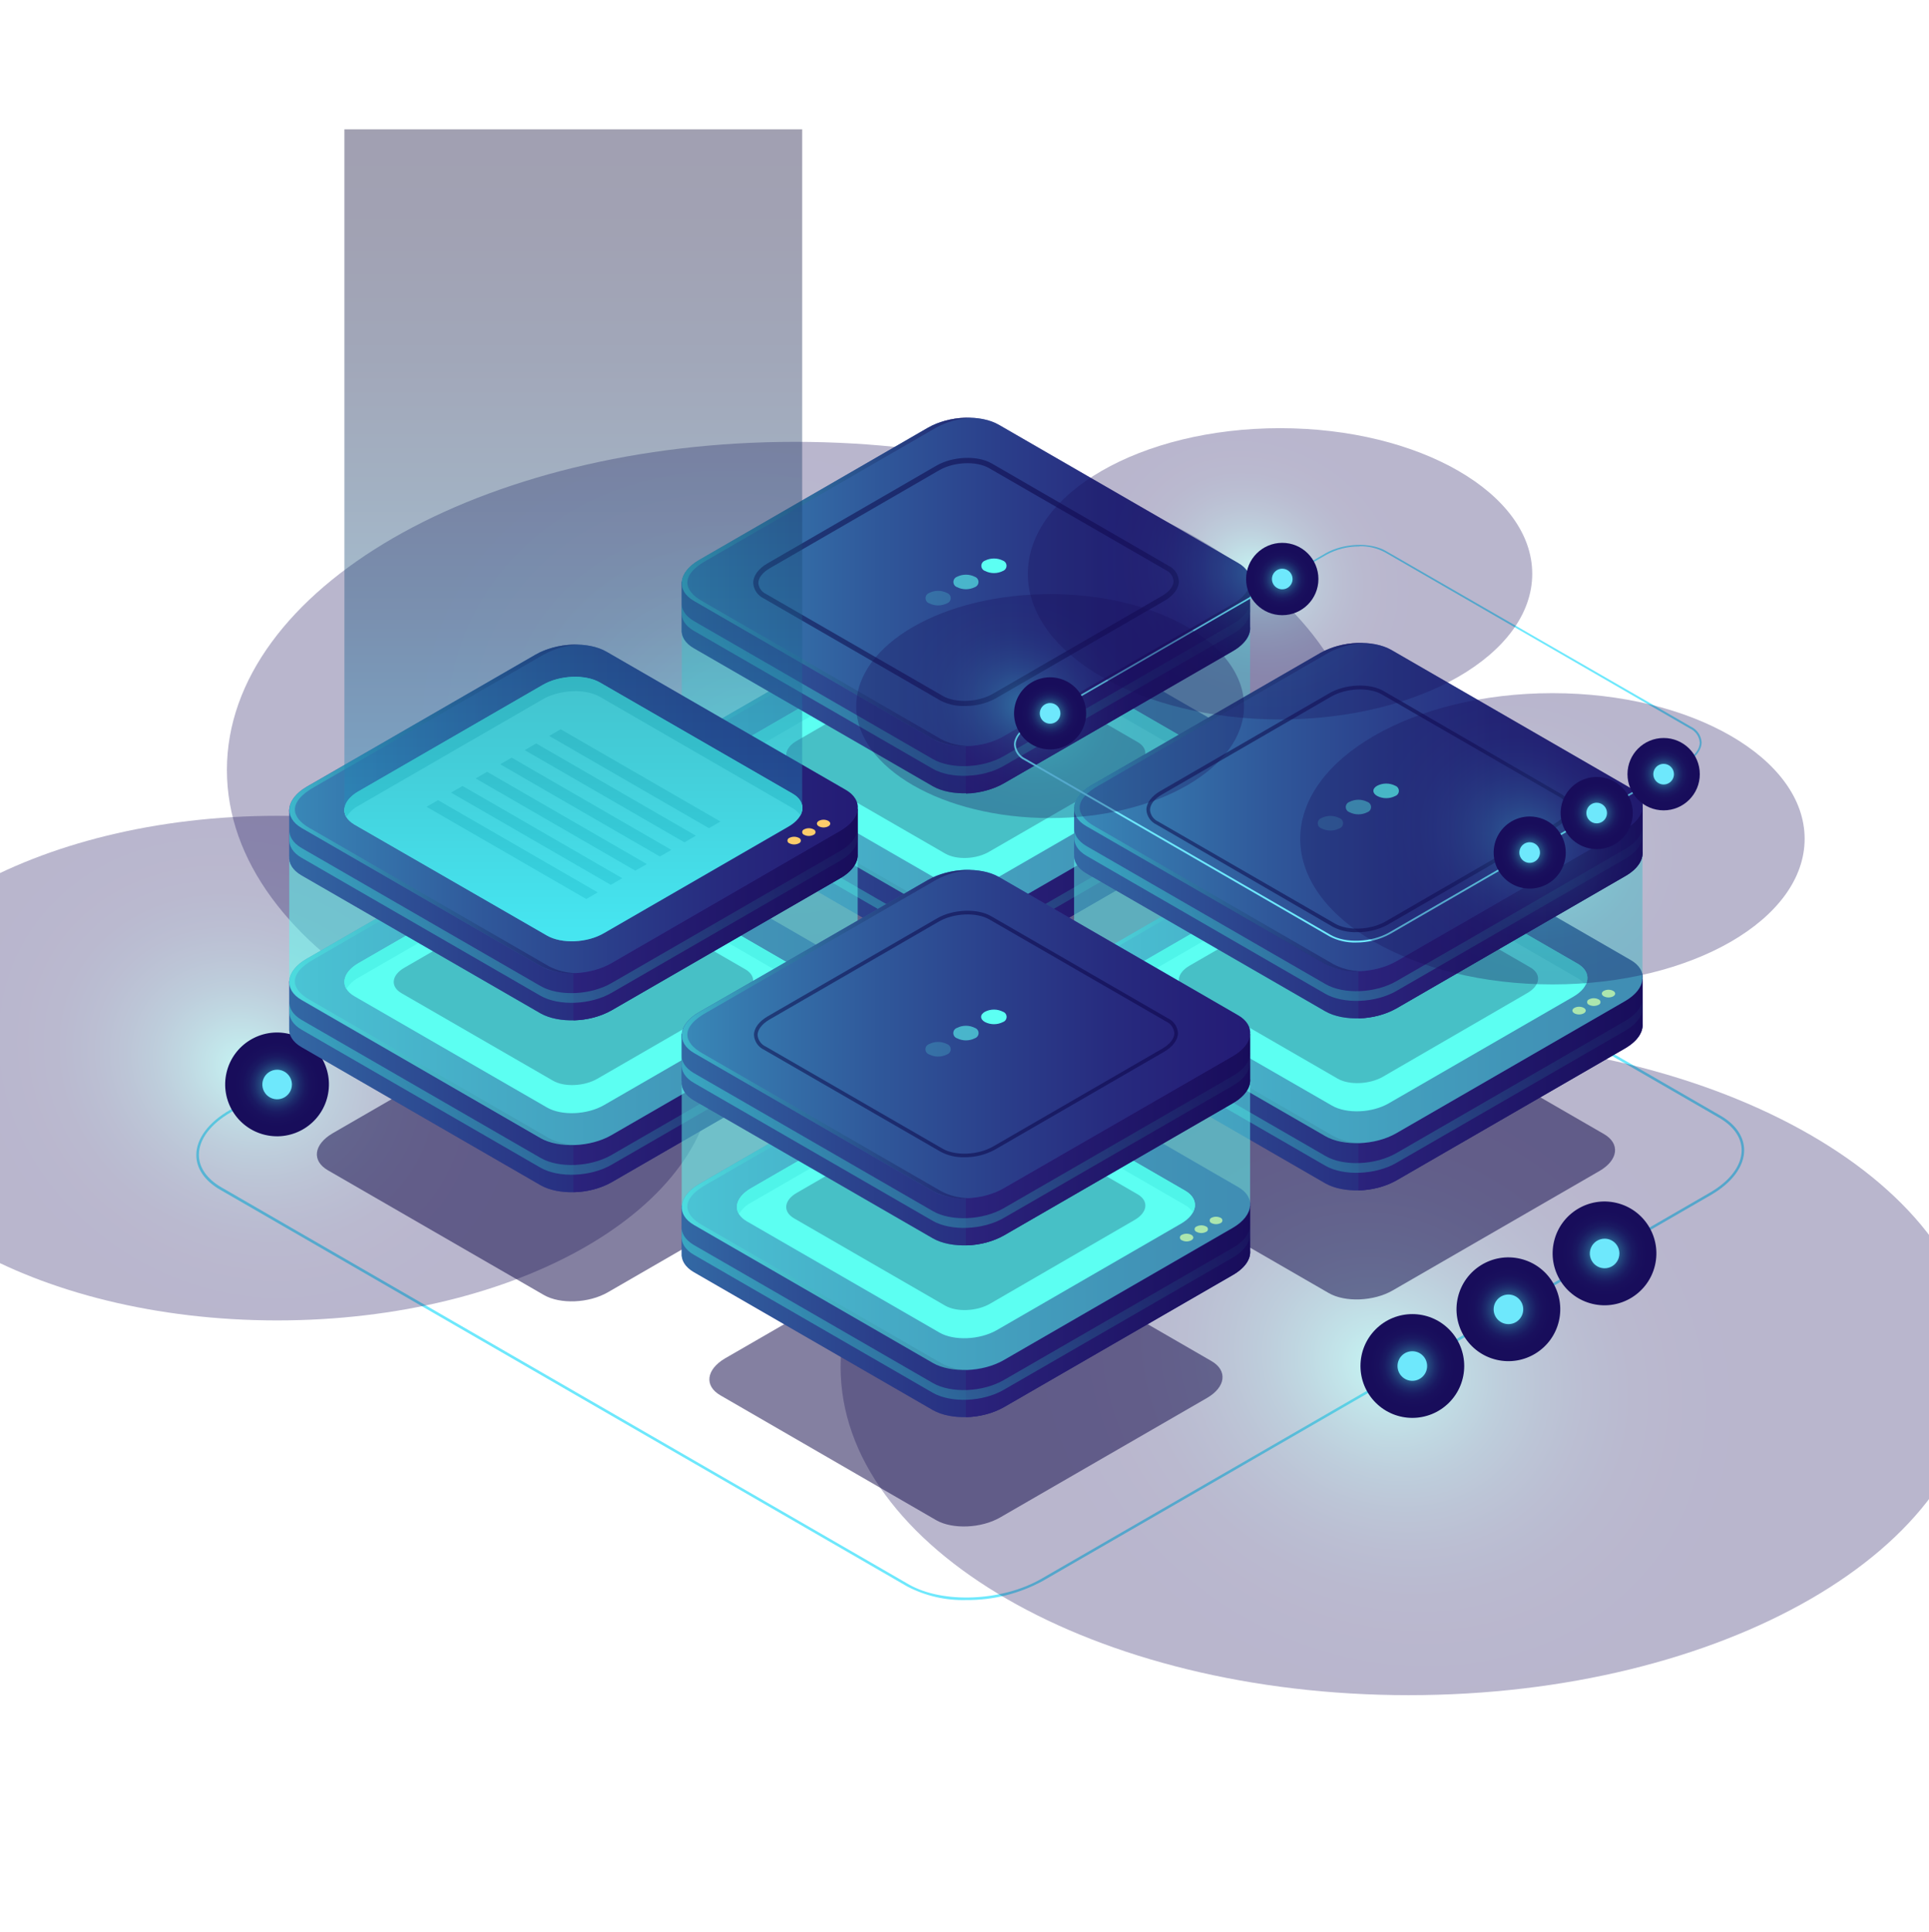 <svg width="672" height="673" viewBox="0 0 672 673" fill="none" xmlns="http://www.w3.org/2000/svg">
<g clip-path="url(#clip0_2142_47786)">
<path d="M336.606 557.424C329.481 557.625 322.421 556.006 316.095 552.72L76.695 414.482C71.312 411.394 68.387 407.085 68.387 402.381C68.387 396.726 72.64 391.017 80.051 386.726L312.74 252.33C326.665 244.287 347.803 243.353 359.88 250.391L599.298 388.629C604.682 391.717 607.607 396.008 607.607 400.73C607.607 406.385 603.354 412.094 595.943 416.367L363.254 550.781C355.08 555.224 345.908 557.51 336.606 557.424ZM316.544 551.948C328.387 558.77 349.131 557.908 362.805 550.009L595.512 415.595C602.69 411.484 606.727 406.062 606.727 400.73C606.727 396.349 603.928 392.328 598.868 389.401L359.45 251.163C347.624 244.341 326.88 245.203 313.206 253.102L80.499 387.462C73.322 391.574 69.284 396.995 69.284 402.327C69.284 406.708 72.083 410.73 77.144 413.656L316.544 551.948Z" fill="#6EE8FC"/>
<path style="mix-blend-mode:lighten" opacity="0.3" d="M276.977 382.579C386.29 382.579 474.907 331.394 474.907 268.254C474.907 205.114 386.29 153.929 276.977 153.929C167.663 153.929 79.047 205.114 79.047 268.254C79.047 331.394 167.663 382.579 276.977 382.579Z" fill="url(#paint0_radial_2142_47786)"/>
<path style="mix-blend-mode:lighten" opacity="0.3" d="M490.766 590.565C600.08 590.565 688.696 539.38 688.696 476.24C688.696 413.1 600.08 361.915 490.766 361.915C381.452 361.915 292.836 413.1 292.836 476.24C292.836 539.38 381.452 590.565 490.766 590.565Z" fill="url(#paint1_radial_2142_47786)"/>
<path style="mix-blend-mode:lighten" opacity="0.3" d="M96.54 460.01C180.592 460.01 248.729 420.657 248.729 372.112C248.729 323.568 180.592 284.214 96.54 284.214C12.489 284.214 -55.648 323.568 -55.648 372.112C-55.648 420.657 12.489 460.01 96.54 460.01Z" fill="url(#paint2_radial_2142_47786)"/>
<path style="mix-blend-mode:lighten" d="M291.513 285.148C298.569 278.088 298.57 266.641 291.513 259.581C284.456 252.52 273.014 252.52 265.957 259.581C258.9 266.641 258.9 278.088 265.957 285.148C273.014 292.208 284.456 292.208 291.513 285.148Z" fill="url(#paint3_radial_2142_47786)"/>
<path d="M278.736 277.518C281.58 277.518 283.886 275.211 283.886 272.365C283.886 269.52 281.58 267.213 278.736 267.213C275.892 267.213 273.586 269.52 273.586 272.365C273.586 275.211 275.892 277.518 278.736 277.518Z" fill="#6EE8FC"/>
<path style="mix-blend-mode:lighten" d="M114.108 381.921C116.391 372.201 110.365 362.47 100.649 360.187C90.934 357.903 81.208 363.932 78.925 373.652C76.643 383.372 82.669 393.103 92.384 395.386C102.1 397.669 111.826 391.641 114.108 381.921Z" fill="url(#paint4_radial_2142_47786)"/>
<path d="M101.691 377.821C101.691 378.841 101.389 379.837 100.823 380.684C100.257 381.531 99.453 382.192 98.512 382.582C97.571 382.972 96.535 383.074 95.536 382.875C94.537 382.676 93.619 382.185 92.899 381.465C92.179 380.744 91.688 379.826 91.49 378.827C91.291 377.827 91.393 376.791 91.783 375.85C92.172 374.908 92.833 374.103 93.68 373.537C94.526 372.971 95.522 372.669 96.541 372.669C97.905 372.674 99.212 373.218 100.177 374.183C101.142 375.149 101.686 376.456 101.691 377.821Z" fill="#6EE8FC"/>
<path style="mix-blend-mode:lighten" d="M504.794 488.672C511.851 481.612 511.851 470.165 504.794 463.105C497.737 456.045 486.295 456.045 479.239 463.105C472.182 470.165 472.182 481.612 479.239 488.672C486.295 495.732 497.737 495.732 504.794 488.672Z" fill="url(#paint5_radial_2142_47786)"/>
<path d="M492.006 481.051C494.85 481.051 497.156 478.745 497.156 475.899C497.156 473.053 494.85 470.746 492.006 470.746C489.161 470.746 486.855 473.053 486.855 475.899C486.855 478.745 489.161 481.051 492.006 481.051Z" fill="#6EE8FC"/>
<path style="mix-blend-mode:lighten" d="M543.059 460.277C545.352 450.56 539.336 440.823 529.623 438.529C519.91 436.235 510.178 442.254 507.885 451.971C505.593 461.689 511.608 471.426 521.321 473.72C531.035 476.013 540.767 469.995 543.059 460.277Z" fill="url(#paint6_radial_2142_47786)"/>
<path d="M525.49 461.303C528.334 461.303 530.64 458.996 530.64 456.15C530.64 453.305 528.334 450.998 525.49 450.998C522.646 450.998 520.34 453.305 520.34 456.15C520.34 458.996 522.646 461.303 525.49 461.303Z" fill="#6EE8FC"/>
<path style="mix-blend-mode:lighten" d="M576.544 440.814C578.836 431.097 572.821 421.36 563.108 419.066C553.395 416.773 543.662 422.791 541.37 432.509C539.077 442.226 545.093 451.963 554.806 454.257C564.519 456.55 574.251 450.532 576.544 440.814Z" fill="url(#paint7_radial_2142_47786)"/>
<path d="M564.144 436.69C564.144 437.709 563.842 438.705 563.276 439.552C562.71 440.4 561.906 441.06 560.965 441.45C560.024 441.84 558.988 441.942 557.989 441.743C556.99 441.544 556.072 441.054 555.352 440.333C554.632 439.612 554.141 438.694 553.943 437.695C553.744 436.695 553.846 435.659 554.236 434.718C554.626 433.776 555.286 432.972 556.133 432.406C556.98 431.839 557.975 431.537 558.994 431.537C559.671 431.535 560.342 431.666 560.968 431.925C561.593 432.183 562.162 432.562 562.641 433.041C563.12 433.52 563.499 434.089 563.757 434.715C564.015 435.341 564.146 436.012 564.144 436.69Z" fill="#6EE8FC"/>
<path opacity="0.5" d="M326.161 372.077L250.973 328.63C245.266 325.327 245.984 319.564 252.57 315.758L324.546 274.161C331.132 270.355 341.127 269.942 346.833 273.245L422.04 316.674C427.746 319.977 427.028 325.74 420.443 329.564L348.43 371.143C341.863 374.949 331.868 375.362 326.161 372.077Z" fill="#0B0244"/>
<path d="M435.496 278.272V262.653H395.39L347.962 235.185C341.627 231.594 330.573 231.989 323.27 236.208L277.619 262.653H237.476V279.08C237.297 281.557 238.679 283.945 241.711 285.705L325.011 333.819C331.345 337.409 342.399 337.014 349.702 332.795L429.449 286.728C433.702 284.304 435.801 281.144 435.496 278.272Z" fill="#312A91"/>
<path opacity="0.5" d="M435.496 278.272V262.653H395.39L347.962 235.185C341.627 231.594 330.573 231.989 323.27 236.208L277.619 262.653H237.476V279.08C237.297 281.557 238.679 283.945 241.711 285.705L325.011 333.819C331.345 337.409 342.399 337.014 349.702 332.795L429.449 286.728C433.702 284.304 435.801 281.144 435.496 278.272Z" fill="url(#paint8_linear_2142_47786)"/>
<path d="M347.963 235.185C344.426 233.363 340.467 232.52 336.496 232.743V336.26C341.126 336.198 345.672 335.009 349.739 332.795L429.485 286.728C433.702 284.304 435.73 281.145 435.497 278.2V262.653H395.391L347.963 235.185Z" fill="url(#paint9_linear_2142_47786)"/>
<path d="M325.046 317.374L241.747 269.295C235.431 265.705 236.22 259.242 243.542 254.933L323.288 208.883C330.591 204.646 341.645 204.198 347.98 207.86L431.279 255.956C437.596 259.547 436.806 266.01 429.485 270.229L349.667 316.35C342.489 320.587 331.381 321.036 325.046 317.374Z" fill="#312A91"/>
<path opacity="0.5" d="M325.046 317.374L241.747 269.295C235.431 265.705 236.22 259.242 243.542 254.933L323.288 208.883C330.591 204.646 341.645 204.198 347.98 207.86L431.279 255.956C437.596 259.547 436.806 266.01 429.485 270.229L349.667 316.35C342.489 320.587 331.381 321.036 325.046 317.374Z" fill="url(#paint10_linear_2142_47786)"/>
<path d="M327.273 306.746L260.16 267.985C255.064 265.041 255.71 259.888 261.596 256.495L325.838 219.386C331.724 215.975 340.642 215.616 345.738 218.56L412.851 257.321C417.948 260.265 417.302 265.418 411.416 268.811L347.174 305.92C341.288 309.331 332.37 309.69 327.273 306.746Z" fill="#5CFFF3"/>
<path d="M261.594 261.522L325.836 224.413C331.722 221.002 340.641 220.643 345.737 223.587L412.85 262.348C413.953 262.954 414.89 263.824 415.578 264.879C417.049 262.15 416.206 259.26 412.85 257.321L345.737 218.56C340.641 215.616 331.722 215.975 325.836 219.386L261.594 256.495C257.162 259.062 255.709 262.599 257.431 265.471C258.436 263.802 259.875 262.437 261.594 261.522Z" fill="#42E8E0"/>
<path opacity="0.5" d="M327.847 317.374L244.547 269.295C238.231 265.705 236.705 260.319 246.342 254.933L326.088 208.883C329.947 206.762 334.249 205.576 338.649 205.418C333.331 205.142 328.04 206.341 323.36 208.883L243.524 254.933C236.221 259.152 235.431 265.543 241.73 269.295L325.029 317.391C328.791 319.324 333.016 320.169 337.232 319.833C333.954 319.758 330.74 318.915 327.847 317.374Z" fill="url(#paint11_linear_2142_47786)"/>
<path opacity="0.5" d="M429.489 277.248L349.671 323.298C342.368 327.535 331.314 327.984 324.979 324.321L241.68 276.225C238.647 274.43 237.266 272.078 237.445 269.6V273.012C237.266 275.489 238.647 277.877 241.68 279.618L324.979 327.732C331.314 331.323 342.368 330.928 349.671 326.709L429.417 280.642C433.634 278.218 435.662 275.058 435.429 272.132V268.721C435.806 271.647 433.706 274.807 429.489 277.248Z" fill="url(#paint12_linear_2142_47786)"/>
<path d="M415.021 272.706C415.22 272.774 415.392 272.902 415.514 273.073C415.636 273.243 415.702 273.448 415.702 273.658C415.702 273.867 415.636 274.072 415.514 274.243C415.392 274.413 415.22 274.541 415.021 274.609C414.509 274.867 413.944 275.001 413.37 275.001C412.797 275.001 412.232 274.867 411.719 274.609C411.521 274.541 411.349 274.413 411.227 274.243C411.105 274.072 411.039 273.867 411.039 273.658C411.039 273.448 411.105 273.243 411.227 273.073C411.349 272.902 411.521 272.774 411.719 272.706C412.232 272.449 412.797 272.315 413.37 272.315C413.944 272.315 414.509 272.449 415.021 272.706Z" fill="#FCCC6B"/>
<path d="M420.154 269.744C420.353 269.812 420.525 269.94 420.647 270.111C420.769 270.281 420.835 270.486 420.835 270.696C420.835 270.906 420.769 271.11 420.647 271.281C420.525 271.451 420.353 271.579 420.154 271.647C419.642 271.905 419.076 272.039 418.503 272.039C417.93 272.039 417.365 271.905 416.852 271.647C416.654 271.579 416.482 271.451 416.359 271.281C416.237 271.11 416.172 270.906 416.172 270.696C416.172 270.486 416.237 270.281 416.359 270.111C416.482 269.94 416.654 269.812 416.852 269.744C417.365 269.487 417.93 269.353 418.503 269.353C419.076 269.353 419.642 269.487 420.154 269.744Z" fill="#FCCC6B"/>
<path d="M425.269 266.782C425.467 266.85 425.64 266.978 425.762 267.148C425.884 267.319 425.949 267.524 425.949 267.733C425.949 267.943 425.884 268.148 425.762 268.318C425.64 268.489 425.467 268.617 425.269 268.685C424.761 268.946 424.198 269.083 423.627 269.083C423.056 269.083 422.493 268.946 421.985 268.685C421.787 268.617 421.614 268.489 421.492 268.318C421.37 268.148 421.305 267.943 421.305 267.733C421.305 267.524 421.37 267.319 421.492 267.148C421.614 266.978 421.787 266.85 421.985 266.782C422.493 266.52 423.056 266.384 423.627 266.384C424.198 266.384 424.761 266.52 425.269 266.782Z" fill="#FCCC6B"/>
<path opacity="0.5" d="M189.441 451.142L114.235 407.713C108.528 404.41 109.246 398.737 115.832 394.841L187.826 353.244C194.429 349.438 204.407 349.025 210.131 352.328L285.337 395.757C291.044 399.06 290.326 404.823 283.722 408.629L211.728 450.226C205.125 454.032 195.147 454.445 189.441 451.142Z" fill="#0B0244"/>
<path d="M298.777 357.265V341.718H258.653L211.243 314.321C204.909 310.731 193.855 311.126 186.551 315.345L140.9 341.718H100.758V358.145C100.578 360.622 101.96 363.01 104.993 364.769L188.328 412.919C194.662 416.51 205.716 416.115 213.02 411.896L292.766 365.829C296.983 363.369 299.011 360.227 298.777 357.265Z" fill="#312A91"/>
<path opacity="0.5" d="M298.777 357.265V341.718H258.653L211.243 314.321C204.909 310.731 193.855 311.126 186.551 315.345L140.9 341.718H100.758V358.145C100.578 360.622 101.96 363.01 104.993 364.769L188.328 412.919C194.662 416.51 205.716 416.115 213.02 411.896L292.766 365.829C296.983 363.369 299.011 360.227 298.777 357.265Z" fill="url(#paint13_linear_2142_47786)"/>
<path d="M211.244 314.339C207.707 312.518 203.749 311.675 199.777 311.898V415.343C204.407 415.281 208.953 414.092 213.021 411.878L292.767 365.811C296.984 363.369 299.011 360.227 298.778 357.283V341.736H258.654L211.244 314.339Z" fill="url(#paint14_linear_2142_47786)"/>
<path d="M188.328 396.457L105.028 348.289C98.712 344.698 99.501 338.253 106.823 334.034L186.569 287.966C193.873 283.748 204.927 283.299 211.261 286.943L294.542 335.057C300.877 338.648 300.087 345.093 292.748 349.42L213.002 395.469C205.716 399.652 194.644 400.119 188.328 396.457Z" fill="#312A91"/>
<path opacity="0.5" d="M188.328 396.457L105.028 348.289C98.712 344.698 99.501 338.253 106.823 334.034L186.569 287.966C193.873 283.748 204.927 283.299 211.261 286.943L294.542 335.057C300.877 338.648 300.087 345.093 292.748 349.42L213.002 395.469C205.716 399.652 194.644 400.119 188.328 396.457Z" fill="url(#paint15_linear_2142_47786)"/>
<path d="M190.551 385.829L123.437 347.068C118.341 344.124 118.987 338.971 124.873 335.578L189.115 298.469C195.001 295.058 203.919 294.699 209.016 297.643L276.093 336.404C281.189 339.348 280.543 344.483 274.657 347.894L210.415 385.003C204.547 388.396 195.647 388.773 190.551 385.829Z" fill="#5CFFF3"/>
<path d="M124.876 340.605L189.118 303.496C195.004 300.085 203.923 299.726 209.019 302.67L276.096 341.431C277.202 342.026 278.14 342.89 278.824 343.944C280.295 341.233 279.452 338.343 276.096 336.404L208.983 297.643C203.887 294.699 194.968 295.058 189.083 298.469L124.841 335.578C120.408 338.127 118.955 341.682 120.677 344.554C121.692 342.881 123.144 341.515 124.876 340.605Z" fill="#42E8E0"/>
<path opacity="0.5" d="M191.128 396.457L107.829 348.289C101.494 344.698 99.987 339.312 109.623 334.034L189.369 287.966C193.233 285.859 197.533 284.679 201.931 284.519C196.615 284.246 191.326 285.438 186.642 287.966L106.896 334.034C99.592 338.253 98.802 344.644 105.101 348.289L188.4 396.403C192.161 398.337 196.389 399.177 200.603 398.826C197.302 398.793 194.056 397.981 191.128 396.457Z" fill="url(#paint16_linear_2142_47786)"/>
<path opacity="0.5" d="M292.765 356.331L213.019 402.381C205.715 406.6 194.661 407.067 188.327 403.404L105.028 355.29C101.995 353.495 100.613 351.161 100.793 348.683V352.077C100.613 354.554 101.995 356.942 105.028 358.701L188.327 406.815C194.661 410.406 205.715 410.011 213.019 405.792L292.765 359.725C296.982 357.301 299.01 354.141 298.777 351.197V347.804C299.01 350.73 296.982 353.89 292.765 356.331Z" fill="url(#paint17_linear_2142_47786)"/>
<path d="M278.303 351.879C278.501 351.947 278.673 352.075 278.795 352.246C278.917 352.416 278.983 352.621 278.983 352.831C278.983 353.041 278.917 353.245 278.795 353.416C278.673 353.586 278.501 353.714 278.303 353.782C277.79 354.04 277.225 354.174 276.652 354.174C276.078 354.174 275.513 354.04 275.001 353.782C274.802 353.714 274.63 353.586 274.508 353.416C274.386 353.245 274.32 353.041 274.32 352.831C274.32 352.621 274.386 352.416 274.508 352.246C274.63 352.075 274.802 351.947 275.001 351.879C275.513 351.622 276.078 351.488 276.652 351.488C277.225 351.488 277.79 351.622 278.303 351.879Z" fill="#FCCC6B"/>
<path d="M283.417 348.827C283.616 348.895 283.788 349.023 283.91 349.194C284.032 349.364 284.098 349.569 284.098 349.779C284.098 349.988 284.032 350.193 283.91 350.363C283.788 350.534 283.616 350.662 283.417 350.73C282.91 350.991 282.347 351.128 281.776 351.128C281.204 351.128 280.641 350.991 280.134 350.73C279.935 350.662 279.763 350.534 279.641 350.363C279.519 350.193 279.453 349.988 279.453 349.779C279.453 349.569 279.519 349.364 279.641 349.194C279.763 349.023 279.935 348.895 280.134 348.827C280.641 348.566 281.204 348.429 281.776 348.429C282.347 348.429 282.91 348.566 283.417 348.827Z" fill="#FCCC6B"/>
<path d="M288.55 345.865C288.749 345.933 288.921 346.061 289.043 346.232C289.165 346.403 289.231 346.607 289.231 346.817C289.231 347.027 289.165 347.231 289.043 347.402C288.921 347.572 288.749 347.701 288.55 347.768C288.042 348.03 287.479 348.166 286.908 348.166C286.337 348.166 285.774 348.03 285.266 347.768C285.068 347.701 284.896 347.572 284.774 347.402C284.652 347.231 284.586 347.027 284.586 346.817C284.586 346.607 284.652 346.403 284.774 346.232C284.896 346.061 285.068 345.933 285.266 345.865C285.774 345.604 286.337 345.468 286.908 345.468C287.479 345.468 288.042 345.604 288.55 345.865Z" fill="#FCCC6B"/>
<path opacity="0.5" d="M462.885 450.478L387.678 407.049C381.972 403.746 382.69 398.073 389.293 394.159L461.287 352.58C467.873 348.774 477.868 348.361 483.575 351.664L558.781 395.092C564.487 398.396 563.77 404.159 557.184 407.965L485.172 449.562C478.586 453.368 468.609 453.781 462.885 450.478Z" fill="#0B0244"/>
<path d="M572.183 356.619V341.107H532.112L484.684 313.711C478.35 310.121 467.296 310.515 459.993 314.734L414.27 341.107H374.199V357.534C374.02 360.012 375.401 362.4 378.452 364.159L461.733 412.273C468.068 415.864 479.122 415.469 486.425 411.25L566.171 365.182C570.388 362.651 572.452 359.563 572.183 356.619Z" fill="#312A91"/>
<path opacity="0.5" d="M572.183 356.619V341.107H532.112L484.684 313.711C478.35 310.121 467.296 310.515 459.993 314.734L414.27 341.107H374.199V357.534C374.02 360.012 375.401 362.4 378.452 364.159L461.733 412.273C468.068 415.864 479.122 415.469 486.425 411.25L566.171 365.182C570.388 362.651 572.452 359.563 572.183 356.619Z" fill="url(#paint18_linear_2142_47786)"/>
<path d="M484.685 313.675C481.148 311.854 477.191 311.005 473.219 311.215V414.715C477.849 414.653 482.394 413.463 486.462 411.25L566.208 365.182C570.425 362.741 572.453 359.599 572.22 356.655V341.107H532.113L484.685 313.675Z" fill="url(#paint19_linear_2142_47786)"/>
<path d="M461.768 395.792L378.487 347.678C372.153 344.088 372.942 337.643 380.282 333.424L460.028 287.356C467.331 283.137 478.385 282.67 484.72 286.333L568.019 334.447C574.335 338.037 573.546 344.483 566.224 348.702L486.478 394.769C479.157 398.988 468.103 399.455 461.768 395.792Z" fill="#312A91"/>
<path opacity="0.5" d="M461.768 395.792L378.487 347.678C372.153 344.088 372.942 337.643 380.282 333.424L460.028 287.356C467.331 283.137 478.385 282.67 484.72 286.333L568.019 334.447C574.335 338.037 573.546 344.483 566.224 348.702L486.478 394.769C479.157 398.988 468.103 399.455 461.768 395.792Z" fill="url(#paint20_linear_2142_47786)"/>
<path d="M463.996 385.164L396.883 346.494C391.786 343.549 392.432 338.397 398.318 335.004L462.56 297.877C468.464 294.484 477.365 294.107 482.461 297.051L549.574 335.722C554.67 338.666 554.024 343.801 548.139 347.212L483.897 384.321C478.011 387.786 469.092 388.109 463.996 385.164Z" fill="#5CFFF3"/>
<path d="M398.317 339.941L462.559 302.814C468.463 299.421 477.363 299.044 482.46 302.006L549.573 340.766C550.679 341.361 551.617 342.226 552.3 343.28C553.79 340.569 552.929 337.678 549.573 335.74L482.46 296.961C477.363 294.017 468.463 294.394 462.559 297.787L398.317 334.914C393.885 337.463 392.431 341.018 394.154 343.89C395.15 342.214 396.591 340.847 398.317 339.941Z" fill="#42E8E0"/>
<path opacity="0.5" d="M464.513 395.792L381.214 347.678C374.897 344.088 373.372 338.702 383.008 333.424L462.718 287.356C466.582 285.249 470.882 284.069 475.28 283.909C469.964 283.637 464.676 284.829 459.991 287.356L380.173 333.424C372.869 337.643 372.08 344.034 378.378 347.678L461.66 395.792C465.421 397.725 469.648 398.565 473.862 398.216C470.6 398.147 467.398 397.317 464.513 395.792Z" fill="url(#paint21_linear_2142_47786)"/>
<path opacity="0.5" d="M566.206 355.649L486.46 401.717C479.157 405.936 468.103 406.403 461.768 402.74L378.487 354.626C375.436 352.831 374.055 350.479 374.234 348.019V351.413C374.055 353.89 375.436 356.278 378.487 358.037L461.768 406.151C468.103 409.742 479.157 409.347 486.46 405.128L566.206 359.061C570.423 356.619 572.451 353.477 572.218 350.533V347.14C572.451 350.084 570.388 353.226 566.206 355.649Z" fill="url(#paint22_linear_2142_47786)"/>
<path d="M551.744 351.125C552.659 351.646 552.659 352.49 551.744 353.028C551.236 353.29 550.673 353.426 550.102 353.426C549.531 353.426 548.968 353.29 548.46 353.028C547.545 352.49 547.545 351.646 548.46 351.125C548.968 350.864 549.531 350.728 550.102 350.728C550.673 350.728 551.236 350.864 551.744 351.125Z" fill="#FCCC6B"/>
<path d="M556.877 348.163C557.075 348.231 557.248 348.359 557.37 348.53C557.492 348.7 557.557 348.905 557.557 349.115C557.557 349.324 557.492 349.529 557.37 349.7C557.248 349.87 557.075 349.998 556.877 350.066C556.364 350.324 555.799 350.458 555.226 350.458C554.653 350.458 554.087 350.324 553.575 350.066C553.376 349.998 553.204 349.87 553.082 349.7C552.96 349.529 552.895 349.324 552.895 349.115C552.895 348.905 552.96 348.7 553.082 348.53C553.204 348.359 553.376 348.231 553.575 348.163C554.085 347.899 554.651 347.761 555.226 347.761C555.8 347.761 556.366 347.899 556.877 348.163Z" fill="#FCCC6B"/>
<path d="M561.99 345.201C562.905 345.721 562.905 346.565 561.99 347.104C561.482 347.365 560.919 347.501 560.348 347.501C559.777 347.501 559.214 347.365 558.706 347.104C557.791 346.565 557.791 345.721 558.706 345.201C559.214 344.939 559.777 344.803 560.348 344.803C560.919 344.803 561.482 344.939 561.99 345.201Z" fill="#FCCC6B"/>
<path opacity="0.5" d="M329.264 297.356L276.614 266.962C272.63 264.646 273.025 260.606 277.745 257.985L328.133 228.829C332.763 226.154 339.744 225.867 343.745 228.183L396.323 258.524C400.307 260.822 399.804 264.861 395.193 267.5L344.804 296.602C340.246 299.385 333.265 299.672 329.264 297.356Z" fill="#0B0244"/>
<path opacity="0.5" d="M435.498 262.617C435.525 262.324 435.525 262.03 435.498 261.737V218.291L366.5 218.596L347.964 207.824C341.647 204.234 330.593 204.629 323.272 208.848L306.045 218.794L237.496 219.099V262.545C237.317 265.023 238.68 267.41 241.731 269.17L325.012 317.284C331.347 320.875 342.401 320.48 349.704 316.261L429.45 270.193C433.255 268.003 435.265 265.22 435.462 262.545L435.498 262.617Z" fill="#5CFFF3"/>
<path d="M435.496 218.327V202.762H395.39L347.962 175.383C341.627 171.793 330.573 172.17 323.27 176.406L277.619 202.762H237.476V219.207C237.297 221.684 238.679 224.072 241.711 225.813L325.011 273.927C331.345 277.518 342.399 277.123 349.702 272.904L429.449 226.854C433.702 224.413 435.801 221.253 435.496 218.327Z" fill="#312A91"/>
<path opacity="0.5" d="M435.496 218.327V202.762H395.39L347.962 175.383C341.627 171.793 330.573 172.17 323.27 176.406L277.619 202.762H237.476V219.207C237.297 221.684 238.679 224.072 241.711 225.813L325.011 273.927C331.345 277.518 342.399 277.123 349.702 272.904L429.449 226.854C433.702 224.413 435.801 221.253 435.496 218.327Z" fill="url(#paint23_linear_2142_47786)"/>
<path d="M347.963 175.383C344.428 173.555 340.469 172.706 336.496 172.923V276.476C341.111 276.356 345.629 275.125 349.667 272.886L429.414 226.836C433.631 224.395 435.658 221.235 435.425 218.309V202.743H395.391L347.963 175.383Z" fill="url(#paint24_linear_2142_47786)"/>
<path d="M325.046 257.5L241.747 209.386C235.431 205.795 236.22 199.35 243.542 195.113L323.27 149.01C330.573 144.791 341.627 144.324 347.962 147.987L431.261 196.101C437.578 199.691 436.788 206.136 429.467 210.355L349.667 256.477C342.489 260.696 331.381 261.145 325.046 257.5Z" fill="#312A91"/>
<path opacity="0.5" d="M325.046 257.5L241.747 209.386C235.431 205.795 236.22 199.35 243.542 195.113L323.27 149.01C330.573 144.791 341.627 144.324 347.962 147.987L431.261 196.101C437.578 199.691 436.788 206.136 429.467 210.355L349.667 256.477C342.489 260.696 331.381 261.145 325.046 257.5Z" fill="url(#paint25_linear_2142_47786)"/>
<path opacity="0.5" d="M327.847 257.5L244.547 209.386C238.231 205.796 236.705 200.41 246.342 195.113L326.07 149.01C329.93 146.895 334.232 145.714 338.631 145.563C333.29 145.258 327.97 146.452 323.271 149.01L243.524 195.06C236.221 199.297 235.431 205.67 241.73 209.332L325.029 257.446C328.796 259.364 333.019 260.202 337.232 259.87C333.961 259.823 330.747 259.011 327.847 257.5Z" fill="url(#paint26_linear_2142_47786)"/>
<path opacity="0.5" d="M429.489 217.357L349.671 263.425C342.368 267.644 331.314 268.092 324.979 264.448L241.68 216.334C238.647 214.539 237.266 212.187 237.445 209.709V213.12C237.266 215.598 238.647 217.985 241.68 219.745L324.979 267.841C331.314 271.432 342.368 271.055 349.671 266.818L429.489 220.822C433.706 218.38 435.734 215.221 435.501 212.294V208.883C435.806 211.846 433.706 214.916 429.489 217.357Z" fill="url(#paint27_linear_2142_47786)"/>
<path opacity="0.5" d="M192.545 376.439L139.895 346.027C135.893 343.729 136.306 339.689 141.025 337.05L191.414 307.948C196.044 305.273 203.024 304.986 207.026 307.302L259.658 337.696C263.659 340.012 263.247 344.052 258.545 346.673L208.138 375.793C203.527 378.468 196.546 378.809 192.545 376.439Z" fill="#0B0244"/>
<path opacity="0.5" d="M298.777 341.736C298.795 341.443 298.795 341.149 298.777 340.856V297.41L229.78 297.715L211.243 286.943C204.909 283.353 193.855 283.748 186.551 287.967L169.324 298.02L100.758 298.325V341.772C100.578 344.249 101.96 346.637 104.993 348.379L188.292 396.493C194.626 400.083 205.68 399.688 212.984 395.469L292.73 349.42C296.516 347.212 298.544 344.447 298.741 341.772L298.777 341.736Z" fill="#5CFFF3"/>
<path d="M298.777 297.41V281.863H258.653L211.243 254.466C204.909 250.876 193.855 251.271 186.551 255.49L140.9 281.863H100.758V298.308C100.578 300.767 101.96 303.155 104.993 304.914L188.292 353.028C194.626 356.619 205.68 356.224 212.984 352.005L292.73 305.938C296.983 303.496 299.011 300.336 298.777 297.41Z" fill="#312A91"/>
<path opacity="0.5" d="M298.777 297.41V281.863H258.653L211.243 254.466C204.909 250.876 193.855 251.271 186.551 255.49L140.9 281.863H100.758V298.308C100.578 300.767 101.96 303.155 104.993 304.914L188.292 353.028C194.626 356.619 205.68 356.224 212.984 352.005L292.73 305.938C296.983 303.496 299.011 300.336 298.777 297.41Z" fill="url(#paint28_linear_2142_47786)"/>
<path d="M211.244 254.448C207.707 252.627 203.749 251.784 199.777 252.006V355.47C204.407 355.408 208.953 354.218 213.021 352.005L292.767 305.937C296.984 303.514 299.011 300.354 298.778 297.428V281.862H258.654L211.244 254.448Z" fill="url(#paint29_linear_2142_47786)"/>
<path d="M188.328 336.583L105.028 288.469C98.712 284.879 99.501 278.416 106.823 274.107L186.569 228.057C193.873 223.838 204.927 223.372 211.261 227.034L294.542 275.13C300.877 278.721 300.087 285.184 292.748 289.403L213.02 335.542C205.716 339.779 194.644 340.228 188.328 336.583Z" fill="#312A91"/>
<path opacity="0.5" d="M188.328 336.583L105.028 288.469C98.712 284.879 99.501 278.416 106.823 274.107L186.569 228.057C193.873 223.838 204.927 223.372 211.261 227.034L294.542 275.13C300.877 278.721 300.087 285.184 292.748 289.403L213.02 335.542C205.716 339.779 194.644 340.228 188.328 336.583Z" fill="url(#paint30_linear_2142_47786)"/>
<path d="M190.551 325.937L123.437 287.248C118.341 284.304 118.987 279.151 124.873 275.758L189.115 238.649C195.001 235.238 203.919 234.879 209.016 237.824L276.093 276.476C281.189 279.421 280.543 284.573 274.657 287.966L210.415 325.075C204.547 328.54 195.647 328.881 190.551 325.937Z" fill="#5CFFF3"/>
<path d="M124.876 280.713L189.118 243.604C195.004 240.211 203.923 239.834 209.019 242.779L276.096 281.539C277.2 282.146 278.136 283.015 278.824 284.071C280.295 281.342 279.452 278.451 276.096 276.512L208.983 237.752C203.887 234.807 194.968 235.167 189.083 238.578L124.841 275.687C120.408 278.254 118.955 281.791 120.677 284.663C121.692 282.989 123.144 281.624 124.876 280.713Z" fill="#42E8E0"/>
<path opacity="0.5" d="M191.128 336.583L107.829 288.469C101.494 284.878 99.987 279.492 109.623 274.107L189.369 228.057C193.228 225.936 197.53 224.749 201.931 224.592C196.613 224.315 191.321 225.514 186.642 228.057L106.896 274.107C99.592 278.326 98.802 284.717 105.101 288.469L188.4 336.583C192.167 338.5 196.39 339.339 200.603 339.007C197.298 338.957 194.051 338.127 191.128 336.583Z" fill="url(#paint31_linear_2142_47786)"/>
<path opacity="0.5" d="M292.765 296.44L213.019 342.49C205.715 346.727 194.661 347.176 188.327 343.531L105.028 295.417C101.995 293.622 100.613 291.27 100.793 288.792V292.203C100.613 294.681 101.995 297.069 105.028 298.81L188.327 346.924C194.661 350.515 205.715 350.12 213.019 345.901L292.765 299.815C296.982 297.374 299.01 294.214 298.777 291.288V287.877C299.01 290.839 296.982 293.999 292.765 296.44Z" fill="url(#paint32_linear_2142_47786)"/>
<path d="M278.303 291.898C278.501 291.966 278.673 292.094 278.795 292.265C278.917 292.435 278.983 292.64 278.983 292.85C278.983 293.059 278.917 293.264 278.795 293.435C278.673 293.605 278.501 293.733 278.303 293.801C277.79 294.058 277.225 294.192 276.652 294.192C276.078 294.192 275.513 294.058 275.001 293.801C274.802 293.733 274.63 293.605 274.508 293.435C274.386 293.264 274.32 293.059 274.32 292.85C274.32 292.64 274.386 292.435 274.508 292.265C274.63 292.094 274.802 291.966 275.001 291.898C275.513 291.641 276.078 291.507 276.652 291.507C277.225 291.507 277.79 291.641 278.303 291.898Z" fill="#FCCC6B"/>
<path d="M283.417 288.936C283.616 289.004 283.788 289.132 283.91 289.303C284.032 289.473 284.098 289.678 284.098 289.888C284.098 290.097 284.032 290.302 283.91 290.473C283.788 290.643 283.616 290.771 283.417 290.839C282.91 291.101 282.347 291.237 281.776 291.237C281.204 291.237 280.641 291.101 280.134 290.839C279.935 290.771 279.763 290.643 279.641 290.473C279.519 290.302 279.453 290.097 279.453 289.888C279.453 289.678 279.519 289.473 279.641 289.303C279.763 289.132 279.935 289.004 280.134 288.936C280.641 288.675 281.204 288.538 281.776 288.538C282.347 288.538 282.91 288.675 283.417 288.936Z" fill="#FCCC6B"/>
<path d="M288.548 285.974C289.464 286.512 289.464 287.356 288.548 287.877C288.041 288.138 287.478 288.275 286.906 288.275C286.335 288.275 285.772 288.138 285.265 287.877C284.349 287.356 284.349 286.512 285.265 285.974C285.772 285.712 286.335 285.576 286.906 285.576C287.478 285.576 288.041 285.712 288.548 285.974Z" fill="#FCCC6B"/>
<path opacity="0.5" d="M465.986 375.775L413.354 345.362C409.353 343.046 409.855 339.025 414.467 336.386L464.874 307.284C469.485 304.609 476.466 304.322 480.468 306.638L533.117 337.032C537.119 339.348 536.616 343.387 531.987 346.009L481.598 375.218C476.968 377.785 469.988 378.091 465.986 375.775Z" fill="#0B0244"/>
<path opacity="0.5" d="M572.181 341.107C572.217 340.815 572.217 340.52 572.181 340.228V296.781L503.184 297.087L484.665 286.315C478.33 282.724 467.276 283.119 459.973 287.338L442.746 297.302L374.18 297.607V341.107C374 343.585 375.382 345.973 378.414 347.714L461.714 395.828C468.03 399.419 479.084 399.024 486.406 394.805L566.134 348.755C569.938 346.547 571.966 343.782 572.145 341.107H572.181Z" fill="#5CFFF3"/>
<path d="M572.183 296.728V281.18H532.112L484.684 253.784C478.35 250.193 467.296 250.588 459.993 254.807L414.27 281.18H374.199V297.607C374.02 300.085 375.401 302.473 378.452 304.232L461.733 352.346C468.068 355.937 479.122 355.542 486.425 351.323L566.207 305.201C570.388 302.832 572.452 299.672 572.183 296.728Z" fill="#312A91"/>
<path opacity="0.5" d="M572.183 296.728V281.18H532.112L484.684 253.784C478.35 250.193 467.296 250.588 459.993 254.807L414.27 281.18H374.199V297.607C374.02 300.085 375.401 302.473 378.452 304.232L461.733 352.346C468.068 355.937 479.122 355.542 486.425 351.323L566.207 305.201C570.388 302.832 572.452 299.672 572.183 296.728Z" fill="url(#paint33_linear_2142_47786)"/>
<path d="M484.685 253.784C481.149 251.961 477.19 251.118 473.219 251.342V354.787C477.849 354.725 482.394 353.536 486.462 351.323L566.208 305.201C570.425 302.778 572.453 299.618 572.22 296.674V281.126H532.113L484.685 253.784Z" fill="url(#paint34_linear_2142_47786)"/>
<path d="M461.768 335.901L378.487 287.805C372.153 284.214 372.942 277.751 380.282 273.532L460.028 227.465C467.331 223.246 478.385 222.797 484.72 226.441L568.019 274.556C574.335 278.146 573.546 284.609 566.224 288.828L486.478 334.878C479.157 339.097 468.103 339.563 461.768 335.901Z" fill="#312A91"/>
<path opacity="0.5" d="M461.768 335.901L378.487 287.805C372.153 284.214 372.942 277.751 380.282 273.532L460.028 227.465C467.331 223.246 478.385 222.797 484.72 226.441L568.019 274.556C574.335 278.146 573.546 284.609 566.224 288.828L486.478 334.878C479.157 339.097 468.103 339.563 461.768 335.901Z" fill="url(#paint35_linear_2142_47786)"/>
<path opacity="0.5" d="M464.513 335.901L381.214 287.805C374.897 284.214 373.372 278.828 383.008 273.532L462.718 227.465C466.582 225.357 470.882 224.177 475.28 224.018C469.964 223.746 464.676 224.938 459.991 227.465L380.173 273.532C372.869 277.751 372.08 284.142 378.378 287.805L461.66 335.901C465.421 337.834 469.648 338.673 473.862 338.325C470.599 338.263 467.396 337.433 464.513 335.901Z" fill="url(#paint36_linear_2142_47786)"/>
<path opacity="0.5" d="M566.206 295.776L486.46 341.826C479.157 346.045 468.103 346.511 461.768 342.849L378.487 294.753C375.436 292.957 374.055 290.606 374.234 288.128V291.539C374.055 293.999 375.436 296.386 378.487 298.146L461.768 346.26C468.103 349.851 479.157 349.456 486.46 345.237L566.206 299.169C570.423 296.746 572.451 293.586 572.218 290.659V287.248C572.451 290.175 570.388 293.334 566.206 295.776Z" fill="url(#paint37_linear_2142_47786)"/>
<path opacity="0.5" d="M326.161 529.614L250.973 486.114C245.266 482.829 245.984 477.138 252.57 473.242L324.546 431.663C331.132 427.839 341.127 427.426 346.833 430.729L422.04 474.175C427.746 477.479 427.028 483.242 420.443 487.048L348.43 528.645C341.863 532.451 331.868 532.864 326.161 529.614Z" fill="#0B0244"/>
<path d="M435.496 435.702V420.101H395.39L347.962 392.722C341.627 389.132 330.573 389.527 323.27 393.746L277.619 420.101H237.476V436.546C237.297 439.023 238.679 441.411 241.711 443.17L325.011 491.267C331.345 494.857 342.399 494.462 349.702 490.243L429.449 444.194C433.702 441.788 435.801 438.628 435.496 435.702Z" fill="#312A91"/>
<path opacity="0.5" d="M435.496 435.702V420.101H395.39L347.962 392.722C341.627 389.132 330.573 389.527 323.27 393.746L277.619 420.101H237.476V436.546C237.297 439.023 238.679 441.411 241.711 443.17L325.011 491.267C331.345 494.857 342.399 494.462 349.702 490.243L429.449 444.194C433.702 441.788 435.801 438.628 435.496 435.702Z" fill="url(#paint38_linear_2142_47786)"/>
<path d="M347.963 392.758C344.428 390.931 340.469 390.082 336.496 390.299V493.708C341.129 493.649 345.676 492.453 349.739 490.225L429.485 444.176C433.702 441.734 435.73 438.574 435.497 435.648V420.101H395.391L347.963 392.758Z" fill="url(#paint39_linear_2142_47786)"/>
<path d="M325.046 474.875L241.747 426.761C235.431 423.171 236.22 416.725 243.542 412.507L323.288 366.439C330.591 362.22 341.645 361.753 347.98 365.416L431.279 413.53C437.596 417.12 436.806 423.566 429.485 427.785L349.667 473.852C342.489 478.071 331.381 478.52 325.046 474.875Z" fill="#312A91"/>
<path opacity="0.5" d="M325.046 474.875L241.747 426.761C235.431 423.171 236.22 416.725 243.542 412.507L323.288 366.439C330.591 362.22 341.645 361.753 347.98 365.416L431.279 413.53C437.596 417.12 436.806 423.566 429.485 427.785L349.667 473.852C342.489 478.071 331.381 478.52 325.046 474.875Z" fill="url(#paint40_linear_2142_47786)"/>
<path d="M327.273 464.247L260.16 425.487C255.064 422.543 255.71 417.408 261.596 413.997L325.838 376.888C331.724 373.495 340.642 373.118 345.738 376.062L412.851 414.823C417.948 417.767 417.302 422.92 411.416 426.313L347.174 463.44C341.288 466.779 332.37 467.192 327.273 464.247Z" fill="#5CFFF3"/>
<path d="M261.594 419.005L325.836 381.897C331.722 378.503 340.641 378.126 345.737 381.071L412.85 419.831C413.953 420.438 414.89 421.307 415.578 422.363C417.049 419.652 416.206 416.743 412.85 414.804L345.737 376.044C340.641 373.1 331.722 373.477 325.836 376.87L261.594 413.979C257.162 416.546 255.709 420.101 257.431 422.955C258.436 421.286 259.875 419.921 261.594 419.005Z" fill="#42E8E0"/>
<path opacity="0.5" d="M327.847 474.876L244.547 426.761C238.231 423.171 236.706 417.785 246.342 412.507L326.088 366.439C329.948 364.324 334.25 363.143 338.649 362.992C333.334 362.718 328.045 363.911 323.36 366.439L243.614 412.507C236.311 416.726 235.521 423.099 241.82 426.761L325.119 474.876C328.886 476.793 333.108 477.632 337.321 477.299C334.016 477.249 330.77 476.419 327.847 474.876Z" fill="url(#paint41_linear_2142_47786)"/>
<path opacity="0.5" d="M429.489 434.732L349.671 480.8C342.368 485.019 331.314 485.468 324.979 481.823L241.68 433.709C238.647 431.914 237.266 429.562 237.445 427.084V430.495C237.266 432.973 238.647 435.361 241.68 437.12L324.979 485.234C331.314 488.825 342.368 488.43 349.671 484.193L429.417 438.143C433.634 435.702 435.662 432.56 435.429 429.616V426.205C435.806 429.077 433.706 432.309 429.489 434.732Z" fill="url(#paint42_linear_2142_47786)"/>
<path d="M415.025 430.19C415.94 430.729 415.94 431.573 415.025 432.093C414.515 432.358 413.949 432.496 413.374 432.496C412.8 432.496 412.234 432.358 411.723 432.093C411.525 432.026 411.353 431.898 411.231 431.727C411.109 431.556 411.043 431.352 411.043 431.142C411.043 430.932 411.109 430.728 411.231 430.557C411.353 430.386 411.525 430.258 411.723 430.19C412.236 429.933 412.801 429.799 413.374 429.799C413.948 429.799 414.513 429.933 415.025 430.19Z" fill="#FCCC6B"/>
<path d="M420.155 427.282C420.347 427.354 420.513 427.482 420.63 427.651C420.747 427.819 420.81 428.019 420.81 428.225C420.81 428.43 420.747 428.63 420.63 428.799C420.513 428.967 420.347 429.096 420.155 429.167C419.645 429.432 419.078 429.57 418.504 429.57C417.929 429.57 417.363 429.432 416.853 429.167C416.652 429.104 416.477 428.979 416.352 428.81C416.227 428.64 416.16 428.435 416.16 428.225C416.16 428.014 416.227 427.809 416.352 427.64C416.477 427.47 416.652 427.345 416.853 427.282C417.363 427.018 417.929 426.88 418.504 426.88C419.078 426.88 419.645 427.018 420.155 427.282Z" fill="#FCCC6B"/>
<path d="M425.27 424.284C425.442 424.363 425.587 424.489 425.689 424.648C425.791 424.808 425.846 424.993 425.846 425.182C425.846 425.371 425.791 425.556 425.689 425.715C425.587 425.874 425.442 426.001 425.27 426.079C424.762 426.341 424.199 426.477 423.628 426.477C423.057 426.477 422.494 426.341 421.986 426.079C421.814 426.001 421.669 425.874 421.567 425.715C421.464 425.556 421.41 425.371 421.41 425.182C421.41 424.993 421.464 424.808 421.567 424.648C421.669 424.489 421.814 424.363 421.986 424.284C422.494 424.023 423.057 423.886 423.628 423.886C424.199 423.886 424.762 424.023 425.27 424.284Z" fill="#FCCC6B"/>
<path opacity="0.5" d="M329.264 454.858L276.614 424.445C272.63 422.129 273.025 418.09 277.745 415.469L328.133 386.313C332.763 383.656 339.744 383.369 343.745 385.667L396.323 416.079C400.307 418.395 399.804 422.417 395.193 425.056L344.876 454.212C340.246 456.869 333.265 457.156 329.264 454.858Z" fill="#0B0244"/>
<path opacity="0.5" d="M435.496 420.101C435.514 419.808 435.514 419.514 435.496 419.221V375.775L366.499 376.08L347.962 365.308C341.627 361.718 330.573 362.113 323.27 366.332L306.043 376.278L237.476 376.583V420.101C237.297 422.578 238.679 424.966 241.711 426.726L325.011 474.84C331.345 478.43 342.399 478.035 349.702 473.816L429.449 427.749C433.235 425.559 435.263 422.776 435.46 420.101H435.496Z" fill="#5CFFF3"/>
<path d="M435.496 375.811V360.263H395.39L347.962 332.867C341.627 329.276 330.573 329.671 323.27 333.89L277.619 360.263H237.476V376.69C237.297 379.168 238.679 381.556 241.711 383.315L325.011 431.429C331.345 435.02 342.399 434.625 349.702 430.406L429.449 384.338C433.702 381.897 435.801 378.809 435.496 375.811Z" fill="#312A91"/>
<path opacity="0.5" d="M435.496 375.811V360.263H395.39L347.962 332.867C341.627 329.276 330.573 329.671 323.27 333.89L277.619 360.263H237.476V376.69C237.297 379.168 238.679 381.556 241.711 383.315L325.011 431.429C331.345 435.02 342.399 434.625 349.702 430.406L429.449 384.338C433.702 381.897 435.801 378.809 435.496 375.811Z" fill="url(#paint43_linear_2142_47786)"/>
<path d="M347.963 332.867C344.426 331.046 340.467 330.203 336.496 330.426V433.871C341.126 433.809 345.672 432.62 349.739 430.406L429.485 384.339C433.702 381.897 435.73 378.755 435.497 375.811V360.264H395.391L347.963 332.867Z" fill="url(#paint44_linear_2142_47786)"/>
<path d="M325.046 414.984L241.747 366.87C235.431 363.28 236.22 356.834 243.542 352.616L323.288 306.548C330.591 302.329 341.645 301.88 347.98 305.525L431.261 353.675C437.578 357.265 436.788 363.71 429.467 367.929L349.667 413.961C342.489 418.18 331.381 418.647 325.046 414.984Z" fill="#312A91"/>
<path opacity="0.5" d="M325.046 414.984L241.747 366.87C235.431 363.28 236.22 356.834 243.542 352.616L323.288 306.548C330.591 302.329 341.645 301.88 347.98 305.525L431.261 353.675C437.578 357.265 436.788 363.71 429.467 367.929L349.667 413.961C342.489 418.18 331.381 418.647 325.046 414.984Z" fill="url(#paint45_linear_2142_47786)"/>
<path opacity="0.5" d="M327.847 414.984L244.547 366.87C238.231 363.279 236.706 357.893 246.342 352.615L326.088 306.548C329.952 304.44 334.252 303.26 338.649 303.101C333.334 302.827 328.045 304.019 323.36 306.548L243.614 352.615C236.311 356.834 235.521 363.225 241.82 366.87L325.119 414.984C328.88 416.918 333.107 417.758 337.321 417.408C334.016 417.358 330.77 416.527 327.847 414.984Z" fill="url(#paint46_linear_2142_47786)"/>
<path opacity="0.5" d="M429.489 374.841L349.671 420.908C342.368 425.127 331.314 425.594 324.979 421.932L241.68 373.818C238.647 372.022 237.266 369.671 237.445 367.211V370.604C237.266 373.082 238.647 375.469 241.68 377.229L324.979 425.343C331.314 428.934 342.368 428.539 349.671 424.32L429.417 378.252C433.634 375.828 435.662 372.669 435.429 369.724V366.331C435.806 369.258 433.706 372.417 429.489 374.841Z" fill="url(#paint47_linear_2142_47786)"/>
<path opacity="0.2" d="M329.928 363.746C330.3 363.877 330.622 364.12 330.85 364.441C331.077 364.763 331.2 365.147 331.2 365.541C331.2 365.936 331.077 366.32 330.85 366.642C330.622 366.963 330.3 367.206 329.928 367.337C328.959 367.832 327.886 368.09 326.797 368.09C325.709 368.09 324.635 367.832 323.666 367.337C323.294 367.206 322.972 366.963 322.745 366.642C322.517 366.32 322.395 365.936 322.395 365.541C322.395 365.147 322.517 364.763 322.745 364.441C322.972 364.12 323.294 363.877 323.666 363.746C324.635 363.251 325.709 362.993 326.797 362.993C327.886 362.993 328.959 363.251 329.928 363.746Z" fill="#5CFFF3"/>
<path opacity="0.6" d="M339.636 358.109C340.007 358.24 340.329 358.483 340.557 358.804C340.784 359.126 340.907 359.51 340.907 359.904C340.907 360.298 340.784 360.683 340.557 361.004C340.329 361.326 340.007 361.569 339.636 361.699C338.666 362.194 337.593 362.452 336.504 362.452C335.416 362.452 334.343 362.194 333.373 361.699C333.001 361.569 332.679 361.326 332.452 361.004C332.224 360.683 332.102 360.298 332.102 359.904C332.102 359.51 332.224 359.126 332.452 358.804C332.679 358.483 333.001 358.24 333.373 358.109C334.343 357.614 335.416 357.356 336.504 357.356C337.593 357.356 338.666 357.614 339.636 358.109Z" fill="#5CFFF3"/>
<path d="M349.398 352.472C349.769 352.602 350.091 352.845 350.319 353.167C350.547 353.488 350.669 353.873 350.669 354.267C350.669 354.661 350.547 355.045 350.319 355.367C350.091 355.689 349.769 355.932 349.398 356.062C348.428 356.557 347.355 356.815 346.266 356.815C345.178 356.815 344.105 356.557 343.135 356.062C341.34 355.075 341.34 353.459 343.135 352.472C344.105 351.977 345.178 351.719 346.266 351.719C347.355 351.719 348.428 351.977 349.398 352.472Z" fill="#5CFFF3"/>
<path opacity="0.5" d="M335.96 403.171C333.097 403.253 330.261 402.598 327.724 401.268L266.138 365.703C265.15 365.238 264.306 364.516 263.694 363.613C263.081 362.71 262.723 361.658 262.656 360.569C262.656 358.181 264.451 355.811 267.447 354.07L326.414 319.959C331.977 316.727 340.446 316.368 345.292 319.187L406.878 354.77C407.865 355.23 408.709 355.948 409.322 356.849C409.935 357.75 410.293 358.799 410.359 359.886C410.359 362.274 408.564 364.644 405.568 366.403L346.602 400.514C343.339 402.294 339.676 403.209 335.96 403.171ZM328.352 400.173C332.838 402.776 340.752 402.435 345.973 399.419L404.94 365.308C407.578 363.782 409.103 361.807 409.103 359.922C409.03 359.056 408.727 358.224 408.225 357.514C407.724 356.804 407.042 356.241 406.25 355.883L344.663 320.318C340.159 317.715 332.264 318.056 327.042 321.072L268.076 355.183C265.438 356.709 263.912 358.773 263.912 360.569C263.985 361.435 264.288 362.266 264.79 362.976C265.292 363.687 265.974 364.25 266.766 364.608L328.352 400.173Z" fill="#0B0244"/>
<path opacity="0.5" d="M472.679 324.752C469.826 324.858 466.993 324.241 464.442 322.957L402.856 287.248C401.869 286.788 401.025 286.07 400.412 285.169C399.799 284.269 399.441 283.219 399.375 282.132C399.375 279.744 401.169 277.374 404.166 275.615L463.114 241.504C468.695 238.29 477.165 237.913 482.01 240.75L543.596 276.476C544.583 276.941 545.425 277.663 546.035 278.567C546.644 279.471 546.999 280.522 547.06 281.611C547.06 283.981 545.265 286.369 542.287 288.11L483.32 322.221C480.045 323.955 476.383 324.826 472.679 324.752ZM465.07 321.772C469.557 324.375 477.47 324.034 482.692 321.018L541.658 286.907C544.296 285.381 545.804 283.317 545.804 281.521C545.734 280.656 545.435 279.825 544.936 279.115C544.438 278.405 543.758 277.841 542.968 277.482L481.382 241.917C476.878 239.332 468.982 239.673 463.743 242.689L404.794 276.8C402.138 278.326 400.631 280.3 400.631 282.186C400.7 283.053 401.002 283.886 401.504 284.597C402.006 285.308 402.69 285.87 403.484 286.225L465.07 321.772Z" fill="#0B0244"/>
<path opacity="0.5" d="M335.962 245.957C333.05 246.041 330.166 245.379 327.581 244.036L265.995 208.435C264.967 207.944 264.091 207.185 263.459 206.236C262.827 205.288 262.464 204.187 262.406 203.049C262.406 200.571 264.201 198.112 267.323 196.299L326.289 162.188C331.942 158.938 340.519 158.597 345.454 161.434L407.094 197.106C408.125 197.594 409.003 198.353 409.635 199.301C410.268 200.25 410.63 201.353 410.683 202.492C410.683 204.97 408.889 207.429 405.766 209.243L346.8 243.353C343.468 245.132 339.737 246.028 335.962 245.957ZM328.479 242.474C332.911 245.023 340.699 244.682 345.849 241.72L404.815 207.609C407.363 206.137 408.835 204.234 408.835 202.42C408.761 201.603 408.471 200.819 407.995 200.151C407.519 199.482 406.874 198.952 406.125 198.614L344.539 163.085C340.107 160.536 332.319 160.859 327.169 163.839L268.202 197.95C265.654 199.422 264.183 201.325 264.183 203.139C264.258 203.956 264.549 204.738 265.025 205.407C265.501 206.075 266.145 206.606 266.892 206.945L328.479 242.474Z" fill="#0B0244"/>
<path d="M246.971 288.523L191.324 256.387L195.326 254.071L250.972 286.207L246.971 288.523Z" fill="#42E8E0"/>
<path d="M238.432 293.46L182.785 261.324L186.787 259.008L242.415 291.144L238.432 293.46Z" fill="#42E8E0"/>
<path d="M229.889 298.397L174.242 266.261L178.226 263.945L233.872 296.081L229.889 298.397Z" fill="#42E8E0"/>
<path d="M221.328 303.334L165.699 271.198L169.683 268.882L225.329 301.018L221.328 303.334Z" fill="#42E8E0"/>
<path d="M212.787 308.271L157.141 276.135L161.142 273.819L216.771 305.955L212.787 308.271Z" fill="#42E8E0"/>
<path d="M204.244 313.208L148.598 281.073L152.599 278.757L208.228 310.892L204.244 313.208Z" fill="#42E8E0"/>
<path opacity="0.2" d="M466.614 285.004C466.986 285.135 467.308 285.378 467.536 285.699C467.763 286.021 467.886 286.405 467.886 286.8C467.886 287.194 467.763 287.578 467.536 287.9C467.308 288.221 466.986 288.464 466.614 288.595C465.642 289.09 464.566 289.348 463.474 289.348C462.383 289.348 461.307 289.09 460.334 288.595C459.962 288.464 459.64 288.221 459.413 287.9C459.185 287.578 459.063 287.194 459.062 286.8C459.063 286.405 459.185 286.021 459.413 285.699C459.64 285.378 459.962 285.135 460.334 285.004C461.307 284.509 462.383 284.251 463.474 284.251C464.566 284.251 465.642 284.509 466.614 285.004Z" fill="#5CFFF3"/>
<path opacity="0.6" d="M476.358 279.367C476.73 279.498 477.052 279.741 477.279 280.062C477.507 280.384 477.629 280.768 477.629 281.162C477.629 281.556 477.507 281.941 477.279 282.262C477.052 282.584 476.73 282.827 476.358 282.958C475.388 283.453 474.315 283.711 473.227 283.711C472.138 283.711 471.065 283.453 470.095 282.958C469.724 282.827 469.402 282.584 469.174 282.262C468.947 281.941 468.824 281.556 468.824 281.162C468.824 280.768 468.947 280.384 469.174 280.062C469.402 279.741 469.724 279.498 470.095 279.367C471.065 278.872 472.138 278.614 473.227 278.614C474.315 278.614 475.388 278.872 476.358 279.367Z" fill="#5CFFF3"/>
<path d="M486.05 273.73C486.422 273.86 486.743 274.103 486.971 274.425C487.199 274.747 487.321 275.131 487.321 275.525C487.321 275.919 487.199 276.304 486.971 276.625C486.743 276.947 486.422 277.19 486.05 277.32C485.08 277.815 484.007 278.073 482.919 278.073C481.83 278.073 480.757 277.815 479.787 277.32C477.993 276.333 477.993 274.717 479.787 273.73C480.757 273.235 481.83 272.977 482.919 272.977C484.007 272.977 485.08 273.235 486.05 273.73Z" fill="#5CFFF3"/>
<path opacity="0.2" d="M329.929 206.586C330.301 206.716 330.623 206.959 330.851 207.281C331.078 207.602 331.201 207.987 331.201 208.381C331.201 208.775 331.078 209.159 330.851 209.481C330.623 209.803 330.301 210.045 329.929 210.176C328.957 210.663 327.885 210.916 326.798 210.916C325.711 210.916 324.639 210.663 323.667 210.176C323.303 210.038 322.99 209.792 322.769 209.471C322.548 209.151 322.43 208.77 322.43 208.381C322.43 207.991 322.548 207.611 322.769 207.291C322.99 206.97 323.303 206.724 323.667 206.586C324.636 206.091 325.709 205.833 326.798 205.833C327.887 205.833 328.96 206.091 329.929 206.586Z" fill="#5CFFF3"/>
<path opacity="0.6" d="M339.636 200.948C340 201.087 340.313 201.333 340.534 201.653C340.755 201.974 340.873 202.354 340.873 202.744C340.873 203.133 340.755 203.513 340.534 203.834C340.313 204.154 340 204.4 339.636 204.539C338.664 205.025 337.592 205.279 336.505 205.279C335.418 205.279 334.346 205.025 333.374 204.539C333.01 204.4 332.697 204.154 332.476 203.834C332.255 203.513 332.137 203.133 332.137 202.744C332.137 202.354 332.255 201.974 332.476 201.653C332.697 201.333 333.01 201.087 333.374 200.948C334.346 200.462 335.418 200.208 336.505 200.208C337.592 200.208 338.664 200.462 339.636 200.948Z" fill="#5CFFF3"/>
<path d="M349.401 195.311C349.765 195.449 350.078 195.695 350.299 196.016C350.52 196.336 350.638 196.717 350.638 197.106C350.638 197.495 350.52 197.876 350.299 198.196C350.078 198.517 349.765 198.763 349.401 198.901C348.431 199.396 347.358 199.654 346.27 199.654C345.181 199.654 344.108 199.396 343.138 198.901C342.767 198.771 342.445 198.528 342.217 198.206C341.989 197.885 341.867 197.5 341.867 197.106C341.867 196.712 341.989 196.328 342.217 196.006C342.445 195.684 342.767 195.441 343.138 195.311C344.111 194.824 345.183 194.571 346.27 194.571C347.357 194.571 348.429 194.824 349.401 195.311Z" fill="#5CFFF3"/>
<path style="mix-blend-mode:lighten" opacity="0.4" d="M279.451 280.498V45.044H119.977V282.437C120.096 283.454 120.473 284.423 121.073 285.253C121.673 286.083 122.476 286.745 123.404 287.176L190.517 325.937C195.613 328.881 204.514 328.522 210.418 325.111L274.66 288.002C278.392 285.866 280.025 283.047 279.451 280.498Z" fill="url(#paint48_linear_2142_47786)"/>
<path d="M472.393 328.361C469.207 328.458 466.05 327.735 463.224 326.26L356.973 264.879C355.925 264.397 355.025 263.643 354.366 262.696C353.707 261.749 353.312 260.644 353.223 259.493C353.223 256.944 355.125 254.358 358.462 252.437L461.734 192.798C467.943 189.207 477.382 188.812 482.783 191.936L589.034 253.138C590.093 253.629 591 254.397 591.66 255.36C592.32 256.324 592.709 257.448 592.784 258.613C592.784 261.181 590.882 263.748 587.544 265.669L484.255 325.399C480.615 327.375 476.534 328.394 472.393 328.361ZM473.614 190.374C469.578 190.333 465.599 191.328 462.057 193.264L358.785 252.922C355.663 254.718 353.869 257.087 353.869 259.403C353.947 260.455 354.307 261.467 354.91 262.332C355.513 263.197 356.337 263.885 357.296 264.322L463.547 325.704C468.769 328.72 477.902 328.325 483.95 324.842L587.221 265.184C590.344 263.389 592.138 261.019 592.138 258.685C592.057 257.636 591.696 256.629 591.093 255.767C590.49 254.905 589.668 254.22 588.711 253.784L482.46 192.403C479.741 190.954 476.694 190.231 473.614 190.302V190.374Z" fill="#6EE8FC"/>
<path style="mix-blend-mode:lighten" opacity="0.3" d="M445.924 250.642C494.446 250.642 533.781 227.927 533.781 199.907C533.781 171.886 494.446 149.171 445.924 149.171C397.401 149.171 358.066 171.886 358.066 199.907C358.066 227.927 397.401 250.642 445.924 250.642Z" fill="url(#paint49_radial_2142_47786)"/>
<path style="mix-blend-mode:lighten" opacity="0.3" d="M540.818 342.957C589.34 342.957 628.675 320.242 628.675 292.221C628.675 264.201 589.34 241.486 540.818 241.486C492.296 241.486 452.961 264.201 452.961 292.221C452.961 320.242 492.296 342.957 540.818 342.957Z" fill="url(#paint50_radial_2142_47786)"/>
<path style="mix-blend-mode:lighten" opacity="0.3" d="M365.837 285.004C403.14 285.004 433.381 267.538 433.381 245.992C433.381 224.447 403.14 206.98 365.837 206.98C328.533 206.98 298.293 224.447 298.293 245.992C298.293 267.538 328.533 285.004 365.837 285.004Z" fill="url(#paint51_radial_2142_47786)"/>
<path style="mix-blend-mode:lighten" d="M446.695 214.323C453.652 214.323 459.292 208.681 459.292 201.72C459.292 194.76 453.652 189.117 446.695 189.117C439.738 189.117 434.098 194.76 434.098 201.72C434.098 208.681 439.738 214.323 446.695 214.323Z" fill="url(#paint52_radial_2142_47786)"/>
<path d="M450.283 201.72C450.283 202.43 450.073 203.125 449.678 203.715C449.284 204.306 448.724 204.766 448.068 205.038C447.412 205.309 446.69 205.38 445.994 205.242C445.298 205.103 444.659 204.761 444.157 204.259C443.655 203.757 443.313 203.117 443.174 202.421C443.036 201.724 443.107 201.002 443.379 200.346C443.65 199.69 444.11 199.129 444.701 198.735C445.291 198.34 445.985 198.13 446.694 198.13C447.646 198.13 448.559 198.508 449.232 199.181C449.905 199.855 450.283 200.768 450.283 201.72Z" fill="#6EE8FC"/>
<path style="mix-blend-mode:lighten" d="M378.38 248.524C378.38 251.009 377.644 253.439 376.263 255.506C374.883 257.572 372.921 259.183 370.626 260.134C368.331 261.085 365.805 261.334 363.369 260.849C360.932 260.364 358.694 259.168 356.937 257.41C355.18 255.652 353.984 253.413 353.499 250.975C353.014 248.538 353.263 246.011 354.214 243.714C355.165 241.418 356.775 239.455 358.84 238.074C360.906 236.694 363.335 235.957 365.819 235.957C369.151 235.957 372.346 237.281 374.701 239.637C377.057 241.994 378.38 245.191 378.38 248.524Z" fill="url(#paint53_radial_2142_47786)"/>
<path d="M369.408 248.524C369.408 249.234 369.198 249.928 368.803 250.518C368.409 251.109 367.849 251.569 367.193 251.841C366.537 252.113 365.815 252.184 365.119 252.045C364.423 251.907 363.784 251.565 363.282 251.063C362.78 250.56 362.438 249.921 362.299 249.224C362.161 248.528 362.232 247.806 362.504 247.15C362.775 246.493 363.235 245.933 363.825 245.538C364.416 245.144 365.11 244.933 365.819 244.933C366.771 244.933 367.684 245.311 368.357 245.985C369.03 246.658 369.408 247.571 369.408 248.524Z" fill="#6EE8FC"/>
<path style="mix-blend-mode:lighten" d="M545.462 297.015C545.462 299.5 544.726 301.93 543.345 303.997C541.965 306.063 540.003 307.674 537.708 308.625C535.413 309.576 532.887 309.825 530.451 309.34C528.014 308.856 525.776 307.659 524.019 305.901C522.262 304.144 521.066 301.904 520.581 299.467C520.097 297.029 520.345 294.502 521.296 292.206C522.247 289.909 523.857 287.947 525.922 286.566C527.988 285.185 530.417 284.448 532.901 284.448C536.233 284.448 539.428 285.772 541.783 288.129C544.139 290.485 545.462 293.682 545.462 297.015Z" fill="url(#paint54_radial_2142_47786)"/>
<path d="M536.475 297.015C536.475 297.725 536.264 298.419 535.87 299.01C535.476 299.6 534.915 300.06 534.259 300.332C533.603 300.604 532.882 300.675 532.186 300.536C531.489 300.398 530.85 300.056 530.348 299.554C529.846 299.052 529.504 298.412 529.366 297.715C529.227 297.019 529.298 296.297 529.57 295.641C529.842 294.985 530.302 294.424 530.892 294.029C531.482 293.635 532.176 293.424 532.886 293.424C533.838 293.424 534.751 293.803 535.424 294.476C536.097 295.149 536.475 296.063 536.475 297.015Z" fill="#6EE8FC"/>
<path style="mix-blend-mode:lighten" d="M568.81 283.245C568.81 285.731 568.073 288.16 566.693 290.227C565.313 292.294 563.351 293.904 561.056 294.856C558.76 295.807 556.235 296.056 553.798 295.571C551.362 295.086 549.123 293.889 547.367 292.131C545.61 290.374 544.414 288.135 543.929 285.697C543.444 283.259 543.693 280.732 544.644 278.436C545.594 276.139 547.204 274.177 549.27 272.796C551.336 271.415 553.764 270.678 556.249 270.678C559.58 270.678 562.775 272.002 565.131 274.359C567.487 276.716 568.81 279.912 568.81 283.245Z" fill="url(#paint55_radial_2142_47786)"/>
<path d="M559.818 283.245C559.818 283.955 559.608 284.649 559.214 285.24C558.819 285.83 558.259 286.29 557.603 286.562C556.947 286.834 556.226 286.905 555.529 286.767C554.833 286.628 554.194 286.286 553.692 285.784C553.19 285.282 552.848 284.642 552.71 283.945C552.571 283.249 552.642 282.527 552.914 281.871C553.185 281.215 553.645 280.654 554.236 280.259C554.826 279.865 555.52 279.654 556.23 279.654C557.181 279.654 558.094 280.033 558.767 280.706C559.44 281.379 559.818 282.293 559.818 283.245Z" fill="#6EE8FC"/>
<path style="mix-blend-mode:lighten" d="M579.558 282.311C586.515 282.311 592.155 276.669 592.155 269.708C592.155 262.748 586.515 257.105 579.558 257.105C572.601 257.105 566.961 262.748 566.961 269.708C566.961 276.669 572.601 282.311 579.558 282.311Z" fill="url(#paint56_radial_2142_47786)"/>
<path d="M583.147 269.708C583.147 270.418 582.936 271.113 582.542 271.703C582.147 272.294 581.587 272.754 580.931 273.026C580.275 273.297 579.554 273.368 578.858 273.23C578.161 273.091 577.522 272.749 577.02 272.247C576.518 271.745 576.176 271.105 576.038 270.409C575.899 269.712 575.97 268.99 576.242 268.334C576.514 267.678 576.974 267.117 577.564 266.723C578.154 266.328 578.848 266.118 579.558 266.118C580.509 266.118 581.422 266.496 582.095 267.169C582.769 267.843 583.147 268.756 583.147 269.708Z" fill="#6EE8FC"/>
</g>
<defs>
<radialGradient id="paint0_radial_2142_47786" cx="0" cy="0" r="1" gradientUnits="userSpaceOnUse" gradientTransform="translate(267.516 268.263) rotate(29.898) scale(162.185 140.167)">
<stop stop-color="#42E8E0"/>
<stop offset="0.02" stop-color="#3FD8D7"/>
<stop offset="0.1" stop-color="#36A9BA"/>
<stop offset="0.18" stop-color="#2E7FA0"/>
<stop offset="0.26" stop-color="#275C8B"/>
<stop offset="0.35" stop-color="#223F79"/>
<stop offset="0.44" stop-color="#1D296C"/>
<stop offset="0.54" stop-color="#1A1962"/>
<stop offset="0.66" stop-color="#19105D"/>
<stop offset="0.82" stop-color="#180D5B"/>
</radialGradient>
<radialGradient id="paint1_radial_2142_47786" cx="0" cy="0" r="1" gradientUnits="userSpaceOnUse" gradientTransform="translate(482.3 476.249) rotate(29.898) scale(162.185 140.167)">
<stop stop-color="#42E8E0"/>
<stop offset="0.02" stop-color="#3FD8D7"/>
<stop offset="0.1" stop-color="#36A9BA"/>
<stop offset="0.18" stop-color="#2E7FA0"/>
<stop offset="0.26" stop-color="#275C8B"/>
<stop offset="0.35" stop-color="#223F79"/>
<stop offset="0.44" stop-color="#1D296C"/>
<stop offset="0.54" stop-color="#1A1962"/>
<stop offset="0.66" stop-color="#19105D"/>
<stop offset="0.82" stop-color="#180D5B"/>
</radialGradient>
<radialGradient id="paint2_radial_2142_47786" cx="0" cy="0" r="1" gradientUnits="userSpaceOnUse" gradientTransform="translate(86.244 372.112) rotate(29.898) scale(124.709 107.779)">
<stop stop-color="#42E8E0"/>
<stop offset="0.02" stop-color="#3FD8D7"/>
<stop offset="0.1" stop-color="#36A9BA"/>
<stop offset="0.18" stop-color="#2E7FA0"/>
<stop offset="0.26" stop-color="#275C8B"/>
<stop offset="0.35" stop-color="#223F79"/>
<stop offset="0.44" stop-color="#1D296C"/>
<stop offset="0.54" stop-color="#1A1962"/>
<stop offset="0.66" stop-color="#19105D"/>
<stop offset="0.82" stop-color="#180D5B"/>
</radialGradient>
<radialGradient id="paint3_radial_2142_47786" cx="0" cy="0" r="1" gradientUnits="userSpaceOnUse" gradientTransform="translate(278.737 272.365) scale(18.07 18.079)">
<stop stop-color="#42E8E0"/>
<stop offset="0.02" stop-color="#3FD8D7"/>
<stop offset="0.1" stop-color="#36A9BA"/>
<stop offset="0.18" stop-color="#2E7FA0"/>
<stop offset="0.26" stop-color="#275C8B"/>
<stop offset="0.35" stop-color="#223F79"/>
<stop offset="0.44" stop-color="#1D296C"/>
<stop offset="0.54" stop-color="#1A1962"/>
<stop offset="0.66" stop-color="#19105D"/>
<stop offset="0.82" stop-color="#180D5B"/>
</radialGradient>
<radialGradient id="paint4_radial_2142_47786" cx="0" cy="0" r="1" gradientUnits="userSpaceOnUse" gradientTransform="translate(96.479 377.833) scale(18.07 18.079)">
<stop stop-color="#42E8E0"/>
<stop offset="0.02" stop-color="#3FD8D7"/>
<stop offset="0.1" stop-color="#36A9BA"/>
<stop offset="0.18" stop-color="#2E7FA0"/>
<stop offset="0.26" stop-color="#275C8B"/>
<stop offset="0.35" stop-color="#223F79"/>
<stop offset="0.44" stop-color="#1D296C"/>
<stop offset="0.54" stop-color="#1A1962"/>
<stop offset="0.66" stop-color="#19105D"/>
<stop offset="0.82" stop-color="#180D5B"/>
</radialGradient>
<radialGradient id="paint5_radial_2142_47786" cx="0" cy="0" r="1" gradientUnits="userSpaceOnUse" gradientTransform="translate(492.005 475.888) scale(18.07 18.079)">
<stop stop-color="#42E8E0"/>
<stop offset="0.02" stop-color="#3FD8D7"/>
<stop offset="0.1" stop-color="#36A9BA"/>
<stop offset="0.18" stop-color="#2E7FA0"/>
<stop offset="0.26" stop-color="#275C8B"/>
<stop offset="0.35" stop-color="#223F79"/>
<stop offset="0.44" stop-color="#1D296C"/>
<stop offset="0.54" stop-color="#1A1962"/>
<stop offset="0.66" stop-color="#19105D"/>
<stop offset="0.82" stop-color="#180D5B"/>
</radialGradient>
<radialGradient id="paint6_radial_2142_47786" cx="0" cy="0" r="1" gradientUnits="userSpaceOnUse" gradientTransform="translate(525.432 456.172) scale(18.07 18.079)">
<stop stop-color="#42E8E0"/>
<stop offset="0.02" stop-color="#3FD8D7"/>
<stop offset="0.1" stop-color="#36A9BA"/>
<stop offset="0.18" stop-color="#2E7FA0"/>
<stop offset="0.26" stop-color="#275C8B"/>
<stop offset="0.35" stop-color="#223F79"/>
<stop offset="0.44" stop-color="#1D296C"/>
<stop offset="0.54" stop-color="#1A1962"/>
<stop offset="0.66" stop-color="#19105D"/>
<stop offset="0.82" stop-color="#180D5B"/>
</radialGradient>
<radialGradient id="paint7_radial_2142_47786" cx="0" cy="0" r="1" gradientUnits="userSpaceOnUse" gradientTransform="translate(558.938 436.699) scale(18.07 18.079)">
<stop stop-color="#42E8E0"/>
<stop offset="0.02" stop-color="#3FD8D7"/>
<stop offset="0.1" stop-color="#36A9BA"/>
<stop offset="0.18" stop-color="#2E7FA0"/>
<stop offset="0.26" stop-color="#275C8B"/>
<stop offset="0.35" stop-color="#223F79"/>
<stop offset="0.44" stop-color="#1D296C"/>
<stop offset="0.54" stop-color="#1A1962"/>
<stop offset="0.66" stop-color="#19105D"/>
<stop offset="0.82" stop-color="#180D5B"/>
</radialGradient>
<linearGradient id="paint8_linear_2142_47786" x1="193.709" y1="284.538" x2="391.747" y2="284.538" gradientUnits="userSpaceOnUse">
<stop stop-color="#42E8E0"/>
<stop offset="0.1" stop-color="#3CCACE"/>
<stop offset="0.34" stop-color="#2F87A5"/>
<stop offset="0.56" stop-color="#255385"/>
<stop offset="0.75" stop-color="#1E2D6E"/>
<stop offset="0.91" stop-color="#1A1660"/>
<stop offset="1" stop-color="#180D5B"/>
</linearGradient>
<linearGradient id="paint9_linear_2142_47786" x1="336.496" y1="284.538" x2="435.515" y2="284.538" gradientUnits="userSpaceOnUse">
<stop stop-color="#2B237C"/>
<stop offset="1" stop-color="#180D5B"/>
</linearGradient>
<linearGradient id="paint10_linear_2142_47786" x1="237.476" y1="262.653" x2="435.532" y2="262.653" gradientUnits="userSpaceOnUse">
<stop stop-color="#42E8E0"/>
<stop offset="0.1" stop-color="#3CCACE"/>
<stop offset="0.34" stop-color="#2F87A5"/>
<stop offset="0.56" stop-color="#255385"/>
<stop offset="0.75" stop-color="#1E2D6E"/>
<stop offset="0.91" stop-color="#1A1660"/>
<stop offset="1" stop-color="#180D5B"/>
</linearGradient>
<linearGradient id="paint11_linear_2142_47786" x1="237.477" y1="262.653" x2="338.559" y2="262.653" gradientUnits="userSpaceOnUse">
<stop stop-color="#42E8E0"/>
<stop offset="0.1" stop-color="#3CCACE"/>
<stop offset="0.34" stop-color="#2F87A5"/>
<stop offset="0.56" stop-color="#255385"/>
<stop offset="0.75" stop-color="#1E2D6E"/>
<stop offset="0.91" stop-color="#1A1660"/>
<stop offset="1" stop-color="#180D5B"/>
</linearGradient>
<linearGradient id="paint12_linear_2142_47786" x1="264.416" y1="320.3" x2="430.235" y2="211.988" gradientUnits="userSpaceOnUse">
<stop stop-color="#42E8E0"/>
<stop offset="0.1" stop-color="#3CCACE"/>
<stop offset="0.34" stop-color="#2F87A5"/>
<stop offset="0.56" stop-color="#255385"/>
<stop offset="0.75" stop-color="#1E2D6E"/>
<stop offset="0.91" stop-color="#1A1660"/>
<stop offset="1" stop-color="#180D5B"/>
</linearGradient>
<linearGradient id="paint13_linear_2142_47786" x1="56.99" y1="363.62" x2="255.01" y2="363.62" gradientUnits="userSpaceOnUse">
<stop stop-color="#42E8E0"/>
<stop offset="0.1" stop-color="#3CCACE"/>
<stop offset="0.34" stop-color="#2F87A5"/>
<stop offset="0.56" stop-color="#255385"/>
<stop offset="0.75" stop-color="#1E2D6E"/>
<stop offset="0.91" stop-color="#1A1660"/>
<stop offset="1" stop-color="#180D5B"/>
</linearGradient>
<linearGradient id="paint14_linear_2142_47786" x1="199.777" y1="363.62" x2="298.796" y2="363.62" gradientUnits="userSpaceOnUse">
<stop stop-color="#2B237C"/>
<stop offset="1" stop-color="#180D5B"/>
</linearGradient>
<linearGradient id="paint15_linear_2142_47786" x1="100.758" y1="341.736" x2="298.813" y2="341.736" gradientUnits="userSpaceOnUse">
<stop stop-color="#42E8E0"/>
<stop offset="0.1" stop-color="#3CCACE"/>
<stop offset="0.34" stop-color="#2F87A5"/>
<stop offset="0.56" stop-color="#255385"/>
<stop offset="0.75" stop-color="#1E2D6E"/>
<stop offset="0.91" stop-color="#1A1660"/>
<stop offset="1" stop-color="#180D5B"/>
</linearGradient>
<linearGradient id="paint16_linear_2142_47786" x1="100.758" y1="341.736" x2="201.841" y2="341.736" gradientUnits="userSpaceOnUse">
<stop stop-color="#42E8E0"/>
<stop offset="0.1" stop-color="#3CCACE"/>
<stop offset="0.34" stop-color="#2F87A5"/>
<stop offset="0.56" stop-color="#255385"/>
<stop offset="0.75" stop-color="#1E2D6E"/>
<stop offset="0.91" stop-color="#1A1660"/>
<stop offset="1" stop-color="#180D5B"/>
</linearGradient>
<linearGradient id="paint17_linear_2142_47786" x1="127.692" y1="399.383" x2="293.511" y2="291.053" gradientUnits="userSpaceOnUse">
<stop stop-color="#42E8E0"/>
<stop offset="0.1" stop-color="#3CCACE"/>
<stop offset="0.34" stop-color="#2F87A5"/>
<stop offset="0.56" stop-color="#255385"/>
<stop offset="0.75" stop-color="#1E2D6E"/>
<stop offset="0.91" stop-color="#1A1660"/>
<stop offset="1" stop-color="#180D5B"/>
</linearGradient>
<linearGradient id="paint18_linear_2142_47786" x1="330.432" y1="362.956" x2="528.47" y2="362.956" gradientUnits="userSpaceOnUse">
<stop stop-color="#42E8E0"/>
<stop offset="0.1" stop-color="#3CCACE"/>
<stop offset="0.34" stop-color="#2F87A5"/>
<stop offset="0.56" stop-color="#255385"/>
<stop offset="0.75" stop-color="#1E2D6E"/>
<stop offset="0.91" stop-color="#1A1660"/>
<stop offset="1" stop-color="#180D5B"/>
</linearGradient>
<linearGradient id="paint19_linear_2142_47786" x1="473.219" y1="362.938" x2="572.238" y2="362.938" gradientUnits="userSpaceOnUse">
<stop stop-color="#2B237C"/>
<stop offset="1" stop-color="#180D5B"/>
</linearGradient>
<linearGradient id="paint20_linear_2142_47786" x1="374.198" y1="341.072" x2="572.254" y2="341.072" gradientUnits="userSpaceOnUse">
<stop stop-color="#42E8E0"/>
<stop offset="0.1" stop-color="#3CCACE"/>
<stop offset="0.34" stop-color="#2F87A5"/>
<stop offset="0.56" stop-color="#255385"/>
<stop offset="0.75" stop-color="#1E2D6E"/>
<stop offset="0.91" stop-color="#1A1660"/>
<stop offset="1" stop-color="#180D5B"/>
</linearGradient>
<linearGradient id="paint21_linear_2142_47786" x1="374.197" y1="341.072" x2="475.28" y2="341.072" gradientUnits="userSpaceOnUse">
<stop stop-color="#42E8E0"/>
<stop offset="0.1" stop-color="#3CCACE"/>
<stop offset="0.34" stop-color="#2F87A5"/>
<stop offset="0.56" stop-color="#255385"/>
<stop offset="0.75" stop-color="#1E2D6E"/>
<stop offset="0.91" stop-color="#1A1660"/>
<stop offset="1" stop-color="#180D5B"/>
</linearGradient>
<linearGradient id="paint22_linear_2142_47786" x1="401.133" y1="398.719" x2="566.952" y2="290.389" gradientUnits="userSpaceOnUse">
<stop stop-color="#42E8E0"/>
<stop offset="0.1" stop-color="#3CCACE"/>
<stop offset="0.34" stop-color="#2F87A5"/>
<stop offset="0.56" stop-color="#255385"/>
<stop offset="0.75" stop-color="#1E2D6E"/>
<stop offset="0.91" stop-color="#1A1660"/>
<stop offset="1" stop-color="#180D5B"/>
</linearGradient>
<linearGradient id="paint23_linear_2142_47786" x1="193.709" y1="224.646" x2="391.747" y2="224.646" gradientUnits="userSpaceOnUse">
<stop stop-color="#42E8E0"/>
<stop offset="0.1" stop-color="#3CCACE"/>
<stop offset="0.34" stop-color="#2F87A5"/>
<stop offset="0.56" stop-color="#255385"/>
<stop offset="0.75" stop-color="#1E2D6E"/>
<stop offset="0.91" stop-color="#1A1660"/>
<stop offset="1" stop-color="#180D5B"/>
</linearGradient>
<linearGradient id="paint24_linear_2142_47786" x1="336.496" y1="224.646" x2="435.515" y2="224.646" gradientUnits="userSpaceOnUse">
<stop stop-color="#2B237C"/>
<stop offset="1" stop-color="#180D5B"/>
</linearGradient>
<linearGradient id="paint25_linear_2142_47786" x1="237.476" y1="202.761" x2="435.532" y2="202.761" gradientUnits="userSpaceOnUse">
<stop stop-color="#42E8E0"/>
<stop offset="0.1" stop-color="#3CCACE"/>
<stop offset="0.34" stop-color="#2F87A5"/>
<stop offset="0.56" stop-color="#255385"/>
<stop offset="0.75" stop-color="#1E2D6E"/>
<stop offset="0.91" stop-color="#1A1660"/>
<stop offset="1" stop-color="#180D5B"/>
</linearGradient>
<linearGradient id="paint26_linear_2142_47786" x1="237.477" y1="202.761" x2="338.56" y2="202.761" gradientUnits="userSpaceOnUse">
<stop stop-color="#42E8E0"/>
<stop offset="0.1" stop-color="#3CCACE"/>
<stop offset="0.34" stop-color="#2F87A5"/>
<stop offset="0.56" stop-color="#255385"/>
<stop offset="0.75" stop-color="#1E2D6E"/>
<stop offset="0.91" stop-color="#1A1660"/>
<stop offset="1" stop-color="#180D5B"/>
</linearGradient>
<linearGradient id="paint27_linear_2142_47786" x1="264.416" y1="260.426" x2="430.235" y2="152.097" gradientUnits="userSpaceOnUse">
<stop stop-color="#42E8E0"/>
<stop offset="0.1" stop-color="#3CCACE"/>
<stop offset="0.34" stop-color="#2F87A5"/>
<stop offset="0.56" stop-color="#255385"/>
<stop offset="0.75" stop-color="#1E2D6E"/>
<stop offset="0.91" stop-color="#1A1660"/>
<stop offset="1" stop-color="#180D5B"/>
</linearGradient>
<linearGradient id="paint28_linear_2142_47786" x1="56.99" y1="303.729" x2="255.01" y2="303.729" gradientUnits="userSpaceOnUse">
<stop stop-color="#42E8E0"/>
<stop offset="0.1" stop-color="#3CCACE"/>
<stop offset="0.34" stop-color="#2F87A5"/>
<stop offset="0.56" stop-color="#255385"/>
<stop offset="0.75" stop-color="#1E2D6E"/>
<stop offset="0.91" stop-color="#1A1660"/>
<stop offset="1" stop-color="#180D5B"/>
</linearGradient>
<linearGradient id="paint29_linear_2142_47786" x1="199.777" y1="303.729" x2="298.796" y2="303.729" gradientUnits="userSpaceOnUse">
<stop stop-color="#2B237C"/>
<stop offset="1" stop-color="#180D5B"/>
</linearGradient>
<linearGradient id="paint30_linear_2142_47786" x1="100.758" y1="281.845" x2="298.813" y2="281.845" gradientUnits="userSpaceOnUse">
<stop stop-color="#42E8E0"/>
<stop offset="0.1" stop-color="#3CCACE"/>
<stop offset="0.34" stop-color="#2F87A5"/>
<stop offset="0.56" stop-color="#255385"/>
<stop offset="0.75" stop-color="#1E2D6E"/>
<stop offset="0.91" stop-color="#1A1660"/>
<stop offset="1" stop-color="#180D5B"/>
</linearGradient>
<linearGradient id="paint31_linear_2142_47786" x1="100.758" y1="281.844" x2="201.841" y2="281.844" gradientUnits="userSpaceOnUse">
<stop stop-color="#42E8E0"/>
<stop offset="0.1" stop-color="#3CCACE"/>
<stop offset="0.34" stop-color="#2F87A5"/>
<stop offset="0.56" stop-color="#255385"/>
<stop offset="0.75" stop-color="#1E2D6E"/>
<stop offset="0.91" stop-color="#1A1660"/>
<stop offset="1" stop-color="#180D5B"/>
</linearGradient>
<linearGradient id="paint32_linear_2142_47786" x1="127.692" y1="339.492" x2="293.511" y2="231.18" gradientUnits="userSpaceOnUse">
<stop stop-color="#42E8E0"/>
<stop offset="0.1" stop-color="#3CCACE"/>
<stop offset="0.34" stop-color="#2F87A5"/>
<stop offset="0.56" stop-color="#255385"/>
<stop offset="0.75" stop-color="#1E2D6E"/>
<stop offset="0.91" stop-color="#1A1660"/>
<stop offset="1" stop-color="#180D5B"/>
</linearGradient>
<linearGradient id="paint33_linear_2142_47786" x1="330.432" y1="303.065" x2="528.47" y2="303.065" gradientUnits="userSpaceOnUse">
<stop stop-color="#42E8E0"/>
<stop offset="0.1" stop-color="#3CCACE"/>
<stop offset="0.34" stop-color="#2F87A5"/>
<stop offset="0.56" stop-color="#255385"/>
<stop offset="0.75" stop-color="#1E2D6E"/>
<stop offset="0.91" stop-color="#1A1660"/>
<stop offset="1" stop-color="#180D5B"/>
</linearGradient>
<linearGradient id="paint34_linear_2142_47786" x1="473.219" y1="303.065" x2="572.238" y2="303.065" gradientUnits="userSpaceOnUse">
<stop stop-color="#2B237C"/>
<stop offset="1" stop-color="#180D5B"/>
</linearGradient>
<linearGradient id="paint35_linear_2142_47786" x1="374.198" y1="281.18" x2="572.254" y2="281.18" gradientUnits="userSpaceOnUse">
<stop stop-color="#42E8E0"/>
<stop offset="0.1" stop-color="#3CCACE"/>
<stop offset="0.34" stop-color="#2F87A5"/>
<stop offset="0.56" stop-color="#255385"/>
<stop offset="0.75" stop-color="#1E2D6E"/>
<stop offset="0.91" stop-color="#1A1660"/>
<stop offset="1" stop-color="#180D5B"/>
</linearGradient>
<linearGradient id="paint36_linear_2142_47786" x1="374.197" y1="281.18" x2="475.28" y2="281.18" gradientUnits="userSpaceOnUse">
<stop stop-color="#42E8E0"/>
<stop offset="0.1" stop-color="#3CCACE"/>
<stop offset="0.34" stop-color="#2F87A5"/>
<stop offset="0.56" stop-color="#255385"/>
<stop offset="0.75" stop-color="#1E2D6E"/>
<stop offset="0.91" stop-color="#1A1660"/>
<stop offset="1" stop-color="#180D5B"/>
</linearGradient>
<linearGradient id="paint37_linear_2142_47786" x1="401.133" y1="338.827" x2="566.952" y2="230.498" gradientUnits="userSpaceOnUse">
<stop stop-color="#42E8E0"/>
<stop offset="0.1" stop-color="#3CCACE"/>
<stop offset="0.34" stop-color="#2F87A5"/>
<stop offset="0.56" stop-color="#255385"/>
<stop offset="0.75" stop-color="#1E2D6E"/>
<stop offset="0.91" stop-color="#1A1660"/>
<stop offset="1" stop-color="#180D5B"/>
</linearGradient>
<linearGradient id="paint38_linear_2142_47786" x1="193.709" y1="442.021" x2="391.747" y2="442.021" gradientUnits="userSpaceOnUse">
<stop stop-color="#42E8E0"/>
<stop offset="0.1" stop-color="#3CCACE"/>
<stop offset="0.34" stop-color="#2F87A5"/>
<stop offset="0.56" stop-color="#255385"/>
<stop offset="0.75" stop-color="#1E2D6E"/>
<stop offset="0.91" stop-color="#1A1660"/>
<stop offset="1" stop-color="#180D5B"/>
</linearGradient>
<linearGradient id="paint39_linear_2142_47786" x1="336.496" y1="442.021" x2="435.515" y2="442.021" gradientUnits="userSpaceOnUse">
<stop stop-color="#2B237C"/>
<stop offset="1" stop-color="#180D5B"/>
</linearGradient>
<linearGradient id="paint40_linear_2142_47786" x1="237.476" y1="420.137" x2="435.532" y2="420.137" gradientUnits="userSpaceOnUse">
<stop stop-color="#42E8E0"/>
<stop offset="0.1" stop-color="#3CCACE"/>
<stop offset="0.34" stop-color="#2F87A5"/>
<stop offset="0.56" stop-color="#255385"/>
<stop offset="0.75" stop-color="#1E2D6E"/>
<stop offset="0.91" stop-color="#1A1660"/>
<stop offset="1" stop-color="#180D5B"/>
</linearGradient>
<linearGradient id="paint41_linear_2142_47786" x1="237.477" y1="420.155" x2="338.56" y2="420.155" gradientUnits="userSpaceOnUse">
<stop stop-color="#42E8E0"/>
<stop offset="0.1" stop-color="#3CCACE"/>
<stop offset="0.34" stop-color="#2F87A5"/>
<stop offset="0.56" stop-color="#255385"/>
<stop offset="0.75" stop-color="#1E2D6E"/>
<stop offset="0.91" stop-color="#1A1660"/>
<stop offset="1" stop-color="#180D5B"/>
</linearGradient>
<linearGradient id="paint42_linear_2142_47786" x1="264.416" y1="477.802" x2="430.235" y2="369.472" gradientUnits="userSpaceOnUse">
<stop stop-color="#42E8E0"/>
<stop offset="0.1" stop-color="#3CCACE"/>
<stop offset="0.34" stop-color="#2F87A5"/>
<stop offset="0.56" stop-color="#255385"/>
<stop offset="0.75" stop-color="#1E2D6E"/>
<stop offset="0.91" stop-color="#1A1660"/>
<stop offset="1" stop-color="#180D5B"/>
</linearGradient>
<linearGradient id="paint43_linear_2142_47786" x1="193.709" y1="382.148" x2="391.747" y2="382.148" gradientUnits="userSpaceOnUse">
<stop stop-color="#42E8E0"/>
<stop offset="0.1" stop-color="#3CCACE"/>
<stop offset="0.34" stop-color="#2F87A5"/>
<stop offset="0.56" stop-color="#255385"/>
<stop offset="0.75" stop-color="#1E2D6E"/>
<stop offset="0.91" stop-color="#1A1660"/>
<stop offset="1" stop-color="#180D5B"/>
</linearGradient>
<linearGradient id="paint44_linear_2142_47786" x1="336.496" y1="382.148" x2="435.515" y2="382.148" gradientUnits="userSpaceOnUse">
<stop stop-color="#2B237C"/>
<stop offset="1" stop-color="#180D5B"/>
</linearGradient>
<linearGradient id="paint45_linear_2142_47786" x1="237.476" y1="360.263" x2="435.532" y2="360.263" gradientUnits="userSpaceOnUse">
<stop stop-color="#42E8E0"/>
<stop offset="0.1" stop-color="#3CCACE"/>
<stop offset="0.34" stop-color="#2F87A5"/>
<stop offset="0.56" stop-color="#255385"/>
<stop offset="0.75" stop-color="#1E2D6E"/>
<stop offset="0.91" stop-color="#1A1660"/>
<stop offset="1" stop-color="#180D5B"/>
</linearGradient>
<linearGradient id="paint46_linear_2142_47786" x1="237.477" y1="360.263" x2="338.56" y2="360.263" gradientUnits="userSpaceOnUse">
<stop stop-color="#42E8E0"/>
<stop offset="0.1" stop-color="#3CCACE"/>
<stop offset="0.34" stop-color="#2F87A5"/>
<stop offset="0.56" stop-color="#255385"/>
<stop offset="0.75" stop-color="#1E2D6E"/>
<stop offset="0.91" stop-color="#1A1660"/>
<stop offset="1" stop-color="#180D5B"/>
</linearGradient>
<linearGradient id="paint47_linear_2142_47786" x1="264.416" y1="417.91" x2="430.235" y2="309.581" gradientUnits="userSpaceOnUse">
<stop stop-color="#42E8E0"/>
<stop offset="0.1" stop-color="#3CCACE"/>
<stop offset="0.34" stop-color="#2F87A5"/>
<stop offset="0.56" stop-color="#255385"/>
<stop offset="0.75" stop-color="#1E2D6E"/>
<stop offset="0.91" stop-color="#1A1660"/>
<stop offset="1" stop-color="#180D5B"/>
</linearGradient>
<linearGradient id="paint48_linear_2142_47786" x1="199.777" y1="327.93" x2="199.777" y2="45.044" gradientUnits="userSpaceOnUse">
<stop offset="0.01" stop-color="#25BFEC"/>
<stop offset="0.05" stop-color="#24B4E1"/>
<stop offset="0.22" stop-color="#1F83B0"/>
<stop offset="0.39" stop-color="#1B5A86"/>
<stop offset="0.56" stop-color="#173A66"/>
<stop offset="0.72" stop-color="#152350"/>
<stop offset="0.87" stop-color="#131642"/>
<stop offset="1" stop-color="#13113D"/>
</linearGradient>
<radialGradient id="paint49_radial_2142_47786" cx="0" cy="0" r="1" gradientUnits="userSpaceOnUse" gradientTransform="translate(437.246 199.916) rotate(29.898) scale(71.98 62.208)">
<stop stop-color="#42E8E0"/>
<stop offset="0.02" stop-color="#3FD8D7"/>
<stop offset="0.1" stop-color="#36A9BA"/>
<stop offset="0.18" stop-color="#2E7FA0"/>
<stop offset="0.26" stop-color="#275C8B"/>
<stop offset="0.35" stop-color="#223F79"/>
<stop offset="0.44" stop-color="#1D296C"/>
<stop offset="0.54" stop-color="#1A1962"/>
<stop offset="0.66" stop-color="#19105D"/>
<stop offset="0.82" stop-color="#180D5B"/>
</radialGradient>
<radialGradient id="paint50_radial_2142_47786" cx="0" cy="0" r="1" gradientUnits="userSpaceOnUse" gradientTransform="translate(532.559 292.221) rotate(29.898) scale(71.98 62.208)">
<stop stop-color="#42E8E0"/>
<stop offset="0.02" stop-color="#3FD8D7"/>
<stop offset="0.1" stop-color="#36A9BA"/>
<stop offset="0.18" stop-color="#2E7FA0"/>
<stop offset="0.26" stop-color="#275C8B"/>
<stop offset="0.35" stop-color="#223F79"/>
<stop offset="0.44" stop-color="#1D296C"/>
<stop offset="0.54" stop-color="#1A1962"/>
<stop offset="0.66" stop-color="#19105D"/>
<stop offset="0.82" stop-color="#180D5B"/>
</radialGradient>
<radialGradient id="paint51_radial_2142_47786" cx="0" cy="0" r="1" gradientUnits="userSpaceOnUse" gradientTransform="translate(356.782 246.001) rotate(29.898) scale(55.34 47.827)">
<stop stop-color="#42E8E0"/>
<stop offset="0.02" stop-color="#3FD8D7"/>
<stop offset="0.1" stop-color="#36A9BA"/>
<stop offset="0.18" stop-color="#2E7FA0"/>
<stop offset="0.26" stop-color="#275C8B"/>
<stop offset="0.35" stop-color="#223F79"/>
<stop offset="0.44" stop-color="#1D296C"/>
<stop offset="0.54" stop-color="#1A1962"/>
<stop offset="0.66" stop-color="#19105D"/>
<stop offset="0.82" stop-color="#180D5B"/>
</radialGradient>
<radialGradient id="paint52_radial_2142_47786" cx="0" cy="0" r="1" gradientUnits="userSpaceOnUse" gradientTransform="translate(446.695 201.72) scale(12.597 12.603)">
<stop stop-color="#42E8E0"/>
<stop offset="0.02" stop-color="#3FD8D7"/>
<stop offset="0.1" stop-color="#36A9BA"/>
<stop offset="0.18" stop-color="#2E7FA0"/>
<stop offset="0.26" stop-color="#275C8B"/>
<stop offset="0.35" stop-color="#223F79"/>
<stop offset="0.44" stop-color="#1D296C"/>
<stop offset="0.54" stop-color="#1A1962"/>
<stop offset="0.66" stop-color="#19105D"/>
<stop offset="0.82" stop-color="#180D5B"/>
</radialGradient>
<radialGradient id="paint53_radial_2142_47786" cx="0" cy="0" r="1" gradientUnits="userSpaceOnUse" gradientTransform="translate(365.837 248.524) scale(12.597 12.603)">
<stop stop-color="#42E8E0"/>
<stop offset="0.02" stop-color="#3FD8D7"/>
<stop offset="0.1" stop-color="#36A9BA"/>
<stop offset="0.18" stop-color="#2E7FA0"/>
<stop offset="0.26" stop-color="#275C8B"/>
<stop offset="0.35" stop-color="#223F79"/>
<stop offset="0.44" stop-color="#1D296C"/>
<stop offset="0.54" stop-color="#1A1962"/>
<stop offset="0.66" stop-color="#19105D"/>
<stop offset="0.82" stop-color="#180D5B"/>
</radialGradient>
<radialGradient id="paint54_radial_2142_47786" cx="0" cy="0" r="1" gradientUnits="userSpaceOnUse" gradientTransform="translate(532.883 297.015) scale(12.597 12.603)">
<stop stop-color="#42E8E0"/>
<stop offset="0.02" stop-color="#3FD8D7"/>
<stop offset="0.1" stop-color="#36A9BA"/>
<stop offset="0.18" stop-color="#2E7FA0"/>
<stop offset="0.26" stop-color="#275C8B"/>
<stop offset="0.35" stop-color="#223F79"/>
<stop offset="0.44" stop-color="#1D296C"/>
<stop offset="0.54" stop-color="#1A1962"/>
<stop offset="0.66" stop-color="#19105D"/>
<stop offset="0.82" stop-color="#180D5B"/>
</radialGradient>
<radialGradient id="paint55_radial_2142_47786" cx="0" cy="0" r="1" gradientUnits="userSpaceOnUse" gradientTransform="translate(556.231 283.245) scale(12.597 12.603)">
<stop stop-color="#42E8E0"/>
<stop offset="0.02" stop-color="#3FD8D7"/>
<stop offset="0.1" stop-color="#36A9BA"/>
<stop offset="0.18" stop-color="#2E7FA0"/>
<stop offset="0.26" stop-color="#275C8B"/>
<stop offset="0.35" stop-color="#223F79"/>
<stop offset="0.44" stop-color="#1D296C"/>
<stop offset="0.54" stop-color="#1A1962"/>
<stop offset="0.66" stop-color="#19105D"/>
<stop offset="0.82" stop-color="#180D5B"/>
</radialGradient>
<radialGradient id="paint56_radial_2142_47786" cx="0" cy="0" r="1" gradientUnits="userSpaceOnUse" gradientTransform="translate(579.558 269.708) scale(12.597 12.603)">
<stop stop-color="#42E8E0"/>
<stop offset="0.02" stop-color="#3FD8D7"/>
<stop offset="0.1" stop-color="#36A9BA"/>
<stop offset="0.18" stop-color="#2E7FA0"/>
<stop offset="0.26" stop-color="#275C8B"/>
<stop offset="0.35" stop-color="#223F79"/>
<stop offset="0.44" stop-color="#1D296C"/>
<stop offset="0.54" stop-color="#1A1962"/>
<stop offset="0.66" stop-color="#19105D"/>
<stop offset="0.82" stop-color="#180D5B"/>
</radialGradient>
<clipPath id="clip0_2142_47786">
<rect width="672" height="673" rx="24" fill="white"/>
</clipPath>
</defs>
</svg>
